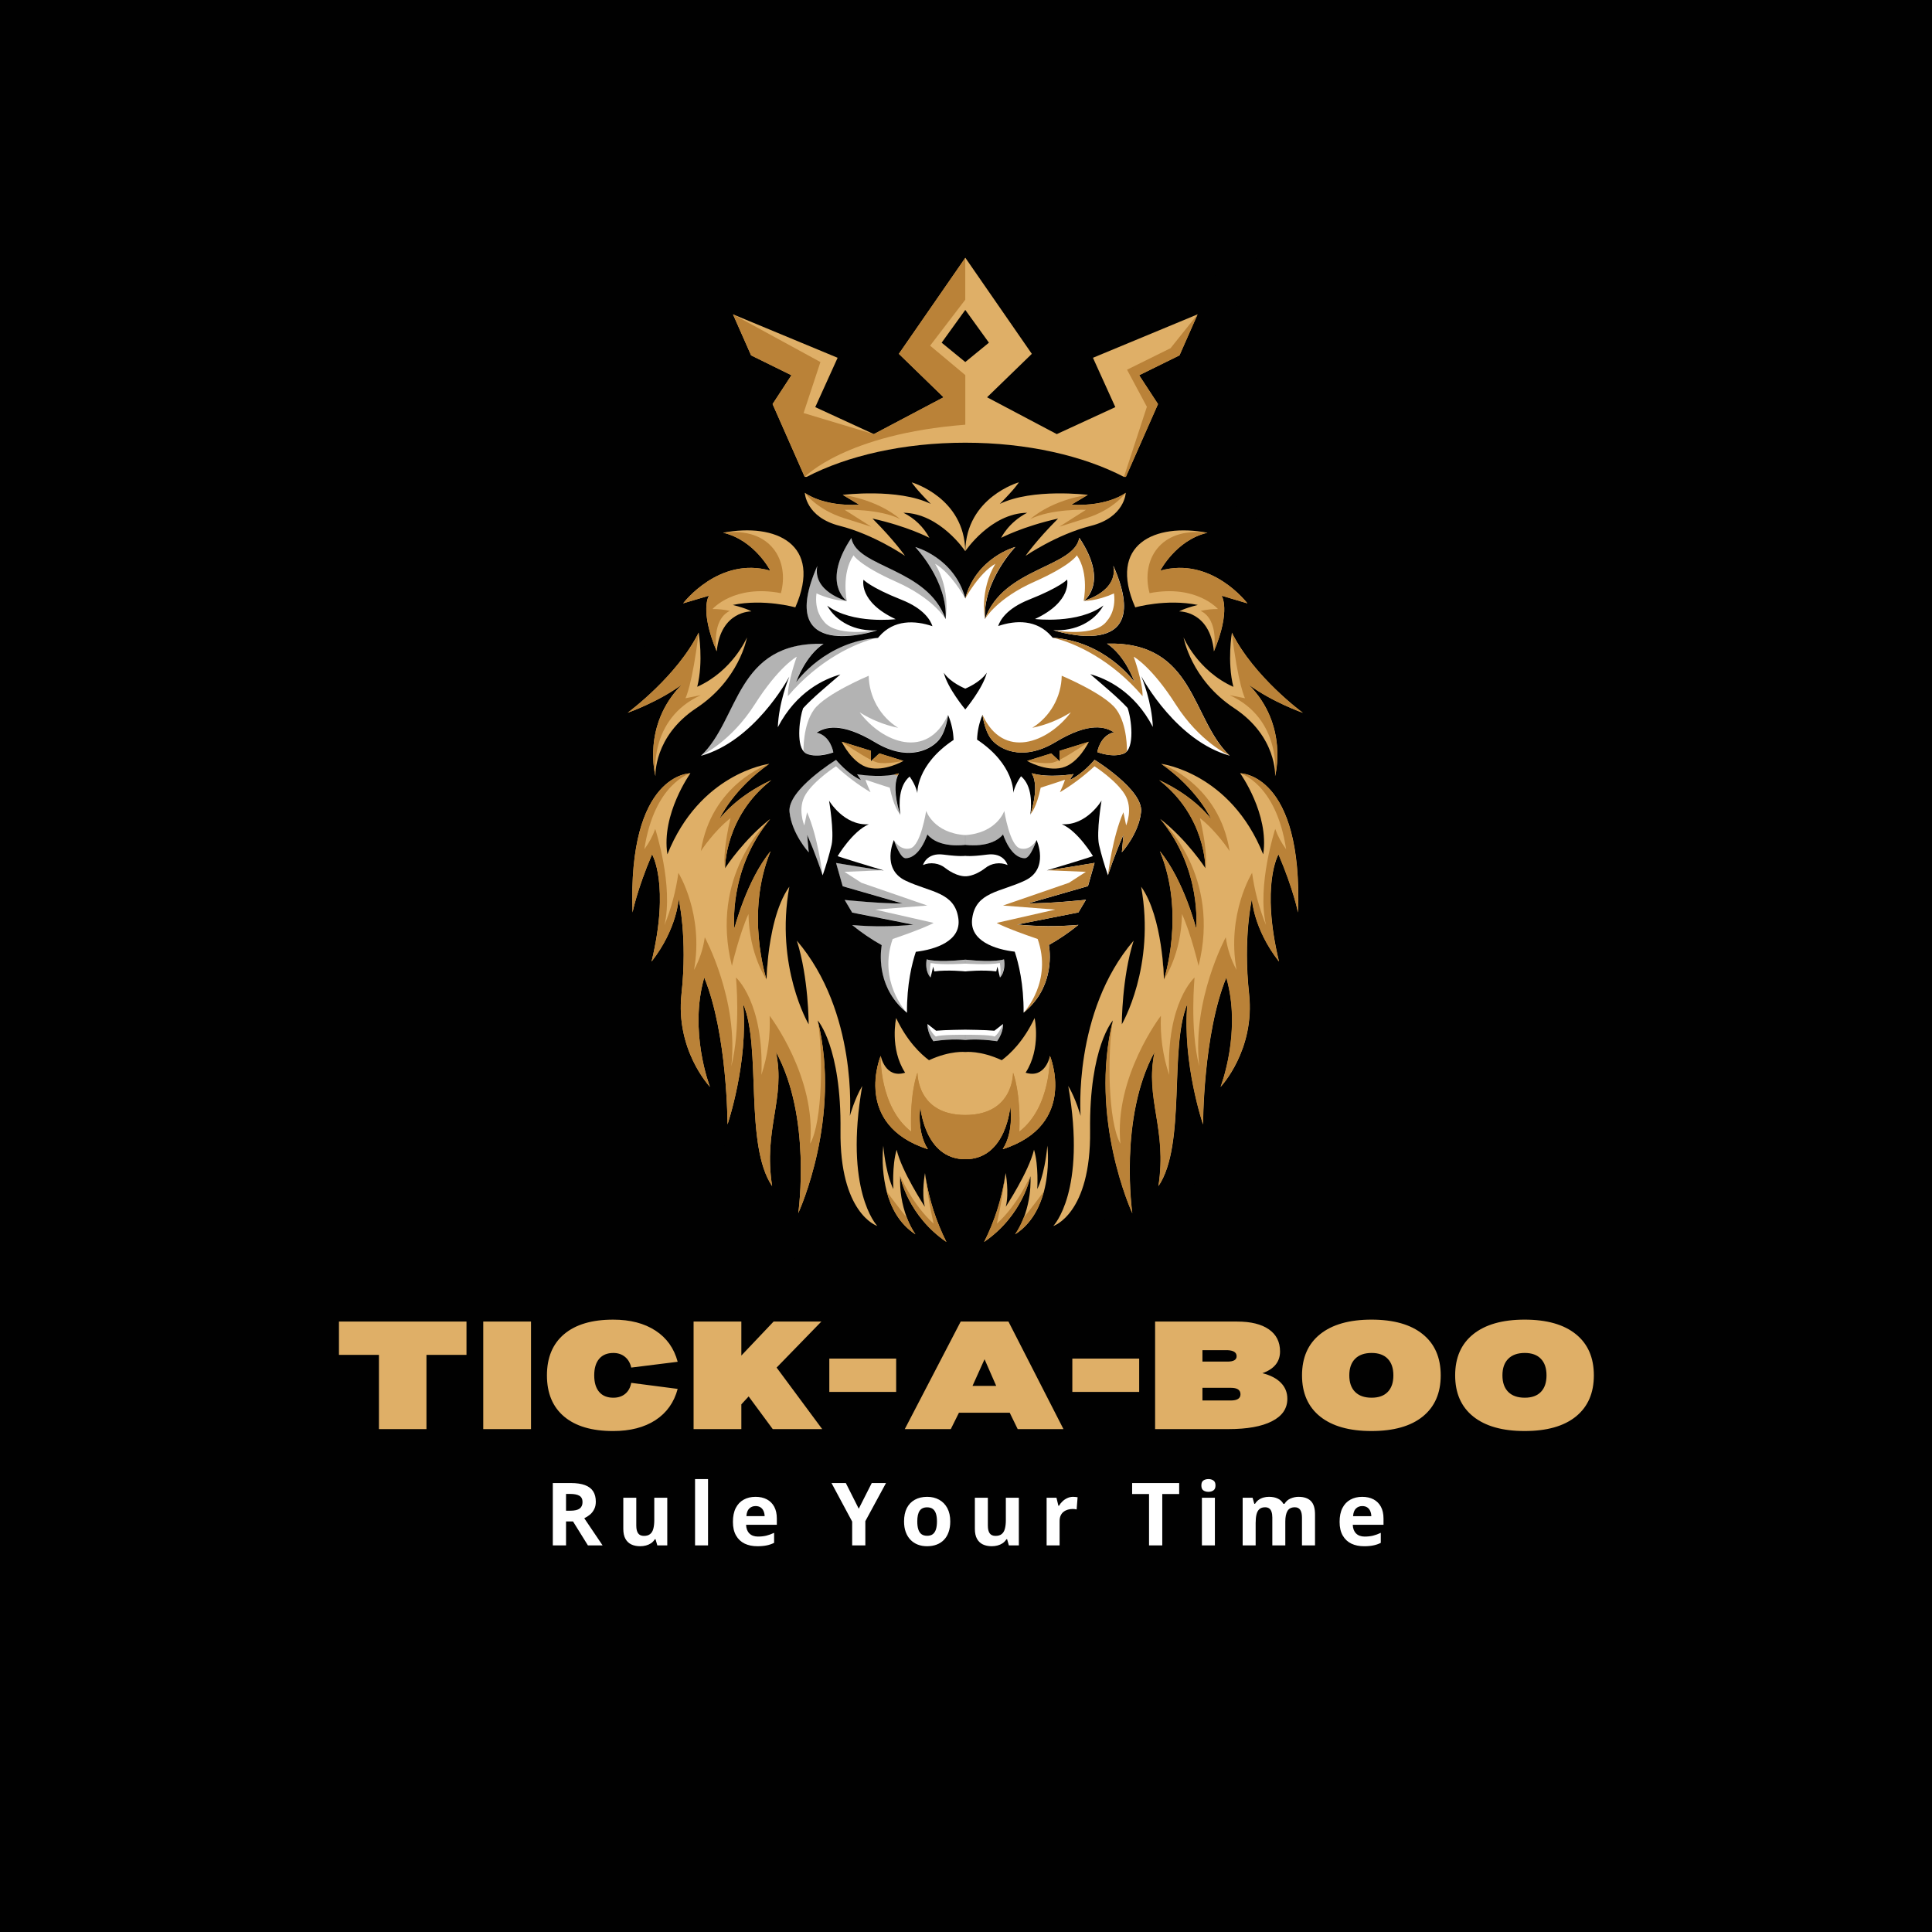 <?xml version="1.0" encoding="UTF-8" standalone="no"?>
<!-- Created with Inkscape (http://www.inkscape.org/) -->

<svg
   version="1.1"
   id="svg1"
   width="500"
   height="500"
   viewBox="0 0 500 500"
   sodipodi:docname="Tick-a-boo (print).svg"
   inkscape:version="1.3 (0e150ed6c4, 2023-07-21)"
   xmlns:inkscape="http://www.inkscape.org/namespaces/inkscape"
   xmlns:sodipodi="http://sodipodi.sourceforge.net/DTD/sodipodi-0.dtd"
   xmlns="http://www.w3.org/2000/svg"
   xmlns:svg="http://www.w3.org/2000/svg">
  <rect x="0" y="0" width="500" height="500" fill="#333333" stroke="none"/>
  <defs
     id="defs1">
    <clipPath
       clipPathUnits="userSpaceOnUse"
       id="clipPath2">
      <path
         d="M 0,0 H 1562.5 V 1593.75 H 0 Z"
         transform="scale(0.32)"
         clip-rule="evenodd"
         id="path2" />
    </clipPath>
    <clipPath
       clipPathUnits="userSpaceOnUse"
       id="clipPath4">
      <path
         d="M 0,0 H 1562.5 V 1562.5 H 0 Z"
         transform="scale(0.32)"
         clip-rule="evenodd"
         id="path4" />
    </clipPath>
    <clipPath
       clipPathUnits="userSpaceOnUse"
       id="clipPath6">
      <path
         d="M 0,0 H 1562.5 V 1562.5 H 0 Z"
         transform="scale(0.32)"
         clip-rule="evenodd"
         id="path6" />
    </clipPath>
    <clipPath
       clipPathUnits="userSpaceOnUse"
       id="clipPath8">
      <path
         d="m 464.398,156.25 h 634.375 v 887.5 H 464.398 Z"
         transform="matrix(0.863,0,0,0.863,-400.698,-135.127)"
         clip-rule="evenodd"
         id="path8" />
    </clipPath>
    <clipPath
       clipPathUnits="userSpaceOnUse"
       id="clipPath10">
      <path
         d="m 464.398,156.25 h 634.375 v 887.5 H 464.398 Z"
         transform="matrix(0.863,0,0,0.863,-400.698,-135.127)"
         clip-rule="evenodd"
         id="path10" />
    </clipPath>
    <clipPath
       clipPathUnits="userSpaceOnUse"
       id="clipPath12">
      <path
         d="m 464.398,156.25 h 634.375 v 887.5 H 464.398 Z"
         transform="matrix(0.863,0,0,0.863,-400.698,-135.127)"
         clip-rule="evenodd"
         id="path12" />
    </clipPath>
    <clipPath
       clipPathUnits="userSpaceOnUse"
       id="clipPath14">
      <path
         d="m 464.398,156.25 h 634.375 v 887.5 H 464.398 Z"
         transform="matrix(0.863,0,0,0.863,-400.698,-135.127)"
         clip-rule="evenodd"
         id="path14" />
    </clipPath>
    <clipPath
       clipPathUnits="userSpaceOnUse"
       id="clipPath16">
      <path
         d="m 464.398,156.25 h 634.375 v 887.5 H 464.398 Z"
         transform="matrix(0.863,0,0,0.863,-400.698,-135.127)"
         clip-rule="evenodd"
         id="path16" />
    </clipPath>
    <clipPath
       clipPathUnits="userSpaceOnUse"
       id="clipPath18">
      <path
         d="m 464.398,156.25 h 634.375 v 887.5 H 464.398 Z"
         transform="matrix(0.863,0,0,0.863,-400.698,-135.127)"
         clip-rule="evenodd"
         id="path18" />
    </clipPath>
    <clipPath
       clipPathUnits="userSpaceOnUse"
       id="clipPath20">
      <path
         d="m 464.398,156.25 h 634.375 v 887.5 H 464.398 Z"
         transform="matrix(0.863,0,0,0.863,-400.698,-135.127)"
         clip-rule="evenodd"
         id="path20" />
    </clipPath>
    <clipPath
       clipPathUnits="userSpaceOnUse"
       id="clipPath22">
      <path
         d="m 464.398,156.25 h 634.375 v 887.5 H 464.398 Z"
         transform="matrix(0.863,0,0,0.863,-400.698,-135.127)"
         clip-rule="evenodd"
         id="path22" />
    </clipPath>
    <clipPath
       clipPathUnits="userSpaceOnUse"
       id="clipPath24">
      <path
         d="m 464.398,156.25 h 634.375 v 887.5 H 464.398 Z"
         transform="matrix(0.863,0,0,0.863,-400.698,-135.127)"
         clip-rule="evenodd"
         id="path24" />
    </clipPath>
    <clipPath
       clipPathUnits="userSpaceOnUse"
       id="clipPath26">
      <path
         d="m 464.398,156.25 h 634.375 v 887.5 H 464.398 Z"
         transform="matrix(0.863,0,0,0.863,-400.698,-135.127)"
         clip-rule="evenodd"
         id="path26" />
    </clipPath>
    <clipPath
       clipPathUnits="userSpaceOnUse"
       id="clipPath28">
      <path
         d="m 464.398,156.25 h 634.375 v 887.5 H 464.398 Z"
         transform="matrix(0.863,0,0,0.863,-400.698,-135.127)"
         clip-rule="evenodd"
         id="path28" />
    </clipPath>
    <clipPath
       clipPathUnits="userSpaceOnUse"
       id="clipPath30">
      <path
         d="m 464.398,156.25 h 634.375 v 887.5 H 464.398 Z"
         transform="matrix(0.863,0,0,0.863,-400.698,-135.127)"
         clip-rule="evenodd"
         id="path30" />
    </clipPath>
    <clipPath
       clipPathUnits="userSpaceOnUse"
       id="clipPath32">
      <path
         d="m 464.398,156.25 h 634.375 v 887.5 H 464.398 Z"
         transform="matrix(0.863,0,0,0.863,-400.698,-135.127)"
         clip-rule="evenodd"
         id="path32" />
    </clipPath>
    <clipPath
       clipPathUnits="userSpaceOnUse"
       id="clipPath34">
      <path
         d="m 464.398,156.25 h 634.375 v 887.5 H 464.398 Z"
         transform="matrix(0.863,0,0,0.863,-400.698,-135.127)"
         clip-rule="evenodd"
         id="path34" />
    </clipPath>
    <clipPath
       clipPathUnits="userSpaceOnUse"
       id="clipPath36">
      <path
         d="m 464.398,156.25 h 634.375 v 887.5 H 464.398 Z"
         transform="matrix(0.863,0,0,0.863,-400.698,-135.127)"
         clip-rule="evenodd"
         id="path36" />
    </clipPath>
    <clipPath
       clipPathUnits="userSpaceOnUse"
       id="clipPath38">
      <path
         d="m 464.398,156.25 h 634.375 v 887.5 H 464.398 Z"
         transform="matrix(0.863,0,0,0.863,-400.698,-135.127)"
         clip-rule="evenodd"
         id="path38" />
    </clipPath>
    <clipPath
       clipPathUnits="userSpaceOnUse"
       id="clipPath40">
      <path
         d="m 464.398,156.25 h 634.375 v 887.5 H 464.398 Z"
         transform="matrix(0.863,0,0,0.863,-400.698,-135.127)"
         clip-rule="evenodd"
         id="path40" />
    </clipPath>
    <clipPath
       clipPathUnits="userSpaceOnUse"
       id="clipPath42">
      <path
         d="m 464.398,156.25 h 634.375 v 887.5 H 464.398 Z"
         transform="matrix(0.863,0,0,0.863,-400.698,-135.127)"
         clip-rule="evenodd"
         id="path42" />
    </clipPath>
    <clipPath
       clipPathUnits="userSpaceOnUse"
       id="clipPath44">
      <path
         d="m 464.398,156.25 h 634.375 v 887.5 H 464.398 Z"
         transform="matrix(0.863,0,0,0.863,-400.698,-135.127)"
         clip-rule="evenodd"
         id="path44" />
    </clipPath>
    <clipPath
       clipPathUnits="userSpaceOnUse"
       id="clipPath46">
      <path
         d="m 464.398,156.25 h 634.375 v 887.5 H 464.398 Z"
         transform="matrix(0.863,0,0,0.863,-400.698,-135.127)"
         clip-rule="evenodd"
         id="path46" />
    </clipPath>
    <clipPath
       clipPathUnits="userSpaceOnUse"
       id="clipPath48">
      <path
         d="m 464.398,156.25 h 634.375 v 887.5 H 464.398 Z"
         transform="matrix(0.863,0,0,0.863,-400.698,-135.127)"
         clip-rule="evenodd"
         id="path48" />
    </clipPath>
    <clipPath
       clipPathUnits="userSpaceOnUse"
       id="clipPath50">
      <path
         d="m 464.398,156.25 h 634.375 v 887.5 H 464.398 Z"
         transform="matrix(0.863,0,0,0.863,-400.698,-135.127)"
         clip-rule="evenodd"
         id="path50" />
    </clipPath>
    <clipPath
       clipPathUnits="userSpaceOnUse"
       id="clipPath52">
      <path
         d="m 464.398,156.25 h 634.375 v 887.5 H 464.398 Z"
         transform="matrix(0.863,0,0,0.863,-400.698,-135.127)"
         clip-rule="evenodd"
         id="path52" />
    </clipPath>
    <clipPath
       clipPathUnits="userSpaceOnUse"
       id="clipPath54">
      <path
         d="m 464.398,156.25 h 634.375 v 887.5 H 464.398 Z"
         transform="matrix(0.863,0,0,0.863,-400.698,-135.127)"
         clip-rule="evenodd"
         id="path54" />
    </clipPath>
    <clipPath
       clipPathUnits="userSpaceOnUse"
       id="clipPath56">
      <path
         d="m 464.398,156.25 h 634.375 v 887.5 H 464.398 Z"
         transform="matrix(0.863,0,0,0.863,-400.698,-135.127)"
         clip-rule="evenodd"
         id="path56" />
    </clipPath>
    <clipPath
       clipPathUnits="userSpaceOnUse"
       id="clipPath58">
      <path
         d="m 464.398,156.25 h 634.375 v 887.5 H 464.398 Z"
         transform="matrix(0.863,0,0,0.863,-400.698,-135.127)"
         clip-rule="evenodd"
         id="path58" />
    </clipPath>
    <clipPath
       clipPathUnits="userSpaceOnUse"
       id="clipPath60">
      <path
         d="m 464.398,156.25 h 634.375 v 887.5 H 464.398 Z"
         transform="matrix(0.863,0,0,0.863,-400.698,-135.127)"
         clip-rule="evenodd"
         id="path60" />
    </clipPath>
    <clipPath
       clipPathUnits="userSpaceOnUse"
       id="clipPath62">
      <path
         d="m 464.398,156.25 h 634.375 v 887.5 H 464.398 Z"
         transform="matrix(0.863,0,0,0.863,-400.698,-135.127)"
         clip-rule="evenodd"
         id="path62" />
    </clipPath>
    <clipPath
       clipPathUnits="userSpaceOnUse"
       id="clipPath64">
      <path
         d="m 464.398,156.25 h 634.375 v 887.5 H 464.398 Z"
         transform="matrix(0.863,0,0,0.863,-400.698,-135.127)"
         clip-rule="evenodd"
         id="path64" />
    </clipPath>
    <clipPath
       clipPathUnits="userSpaceOnUse"
       id="clipPath66">
      <path
         d="m 464.398,156.25 h 634.375 v 887.5 H 464.398 Z"
         transform="matrix(0.863,0,0,0.863,-400.698,-135.127)"
         clip-rule="evenodd"
         id="path66" />
    </clipPath>
    <clipPath
       clipPathUnits="userSpaceOnUse"
       id="clipPath68">
      <path
         d="m 464.398,156.25 h 634.375 v 887.5 H 464.398 Z"
         transform="matrix(0.863,0,0,0.863,-400.698,-135.127)"
         clip-rule="evenodd"
         id="path68" />
    </clipPath>
    <clipPath
       clipPathUnits="userSpaceOnUse"
       id="clipPath70">
      <path
         d="m 464.398,156.25 h 634.375 v 887.5 H 464.398 Z"
         transform="matrix(0.863,0,0,0.863,-400.698,-135.127)"
         clip-rule="evenodd"
         id="path70" />
    </clipPath>
    <clipPath
       clipPathUnits="userSpaceOnUse"
       id="clipPath72">
      <path
         d="m 464.398,156.25 h 634.375 v 887.5 H 464.398 Z"
         transform="matrix(0.863,0,0,0.863,-400.698,-135.127)"
         clip-rule="evenodd"
         id="path72" />
    </clipPath>
    <clipPath
       clipPathUnits="userSpaceOnUse"
       id="clipPath74">
      <path
         d="m 464.398,156.25 h 634.375 v 887.5 H 464.398 Z"
         transform="matrix(0.863,0,0,0.863,-400.698,-135.127)"
         clip-rule="evenodd"
         id="path74" />
    </clipPath>
    <clipPath
       clipPathUnits="userSpaceOnUse"
       id="clipPath76">
      <path
         d="m 464.398,156.25 h 634.375 v 887.5 H 464.398 Z"
         transform="matrix(0.863,0,0,0.863,-400.698,-135.127)"
         clip-rule="evenodd"
         id="path76" />
    </clipPath>
    <clipPath
       clipPathUnits="userSpaceOnUse"
       id="clipPath78">
      <path
         d="m 464.398,156.25 h 634.375 v 887.5 H 464.398 Z"
         transform="matrix(0.863,0,0,0.863,-400.698,-135.127)"
         clip-rule="evenodd"
         id="path78" />
    </clipPath>
    <clipPath
       clipPathUnits="userSpaceOnUse"
       id="clipPath80">
      <path
         d="m 464.398,156.25 h 634.375 v 887.5 H 464.398 Z"
         transform="matrix(0.863,0,0,0.863,-400.698,-135.127)"
         clip-rule="evenodd"
         id="path80" />
    </clipPath>
    <clipPath
       clipPathUnits="userSpaceOnUse"
       id="clipPath82">
      <path
         d="m 464.398,156.25 h 634.375 v 887.5 H 464.398 Z"
         transform="matrix(0.863,0,0,0.863,-400.698,-135.127)"
         clip-rule="evenodd"
         id="path82" />
    </clipPath>
    <clipPath
       clipPathUnits="userSpaceOnUse"
       id="clipPath84">
      <path
         d="m 464.398,156.25 h 634.375 v 887.5 H 464.398 Z"
         transform="matrix(0.863,0,0,0.863,-400.698,-135.127)"
         clip-rule="evenodd"
         id="path84" />
    </clipPath>
    <clipPath
       clipPathUnits="userSpaceOnUse"
       id="clipPath86">
      <path
         d="m 464.398,156.25 h 634.375 v 887.5 H 464.398 Z"
         transform="matrix(0.863,0,0,0.863,-400.698,-135.127)"
         clip-rule="evenodd"
         id="path86" />
    </clipPath>
    <clipPath
       clipPathUnits="userSpaceOnUse"
       id="clipPath88">
      <path
         d="m 464.398,156.25 h 634.375 v 887.5 H 464.398 Z"
         transform="matrix(0.863,0,0,0.863,-400.698,-135.127)"
         clip-rule="evenodd"
         id="path88" />
    </clipPath>
    <clipPath
       clipPathUnits="userSpaceOnUse"
       id="clipPath90">
      <path
         d="m 464.398,156.25 h 634.375 v 887.5 H 464.398 Z"
         transform="matrix(0.863,0,0,0.863,-400.698,-135.127)"
         clip-rule="evenodd"
         id="path90" />
    </clipPath>
    <clipPath
       clipPathUnits="userSpaceOnUse"
       id="clipPath92">
      <path
         d="m 464.398,156.25 h 634.375 v 887.5 H 464.398 Z"
         transform="matrix(0.863,0,0,0.863,-400.698,-135.127)"
         clip-rule="evenodd"
         id="path92" />
    </clipPath>
    <clipPath
       clipPathUnits="userSpaceOnUse"
       id="clipPath94">
      <path
         d="m 464.398,156.25 h 634.375 v 887.5 H 464.398 Z"
         transform="matrix(0.863,0,0,0.863,-400.698,-135.127)"
         clip-rule="evenodd"
         id="path94" />
    </clipPath>
    <clipPath
       clipPathUnits="userSpaceOnUse"
       id="clipPath96">
      <path
         d="m 464.398,156.25 h 634.375 v 887.5 H 464.398 Z"
         transform="matrix(0.863,0,0,0.863,-400.698,-135.127)"
         clip-rule="evenodd"
         id="path96" />
    </clipPath>
    <clipPath
       clipPathUnits="userSpaceOnUse"
       id="clipPath98">
      <path
         d="m 464.398,156.25 h 634.375 v 887.5 H 464.398 Z"
         transform="matrix(0.863,0,0,0.863,-400.698,-135.127)"
         clip-rule="evenodd"
         id="path98" />
    </clipPath>
    <clipPath
       clipPathUnits="userSpaceOnUse"
       id="clipPath100">
      <path
         d="m 464.398,156.25 h 634.375 v 887.5 H 464.398 Z"
         transform="matrix(0.863,0,0,0.863,-400.698,-135.127)"
         clip-rule="evenodd"
         id="path100" />
    </clipPath>
    <clipPath
       clipPathUnits="userSpaceOnUse"
       id="clipPath102">
      <path
         d="m 464.398,156.25 h 634.375 v 887.5 H 464.398 Z"
         transform="matrix(0.863,0,0,0.863,-400.698,-135.127)"
         clip-rule="evenodd"
         id="path102" />
    </clipPath>
    <clipPath
       clipPathUnits="userSpaceOnUse"
       id="clipPath104">
      <path
         d="m 464.398,156.25 h 634.375 v 887.5 H 464.398 Z"
         transform="matrix(0.863,0,0,0.863,-400.698,-135.127)"
         clip-rule="evenodd"
         id="path104" />
    </clipPath>
    <clipPath
       clipPathUnits="userSpaceOnUse"
       id="clipPath106">
      <path
         d="m 464.398,156.25 h 634.375 v 887.5 H 464.398 Z"
         transform="matrix(0.863,0,0,0.863,-400.698,-135.127)"
         clip-rule="evenodd"
         id="path106" />
    </clipPath>
    <clipPath
       clipPathUnits="userSpaceOnUse"
       id="clipPath108">
      <path
         d="m 464.398,156.25 h 634.375 v 887.5 H 464.398 Z"
         transform="matrix(0.863,0,0,0.863,-400.698,-135.127)"
         clip-rule="evenodd"
         id="path108" />
    </clipPath>
    <clipPath
       clipPathUnits="userSpaceOnUse"
       id="clipPath110">
      <path
         d="m 464.398,156.25 h 634.375 v 887.5 H 464.398 Z"
         transform="matrix(0.863,0,0,0.863,-400.698,-135.127)"
         clip-rule="evenodd"
         id="path110" />
    </clipPath>
    <clipPath
       clipPathUnits="userSpaceOnUse"
       id="clipPath112">
      <path
         d="m 464.398,156.25 h 634.375 v 887.5 H 464.398 Z"
         transform="matrix(0.863,0,0,0.863,-400.698,-135.127)"
         clip-rule="evenodd"
         id="path112" />
    </clipPath>
    <clipPath
       clipPathUnits="userSpaceOnUse"
       id="clipPath114">
      <path
         d="m 464.398,156.25 h 634.375 v 887.5 H 464.398 Z"
         transform="matrix(0.863,0,0,0.863,-400.698,-135.127)"
         clip-rule="evenodd"
         id="path114" />
    </clipPath>
    <clipPath
       clipPathUnits="userSpaceOnUse"
       id="clipPath116">
      <path
         d="m 464.398,156.25 h 634.375 v 887.5 H 464.398 Z"
         transform="matrix(0.863,0,0,0.863,-400.698,-135.127)"
         clip-rule="evenodd"
         id="path116" />
    </clipPath>
    <clipPath
       clipPathUnits="userSpaceOnUse"
       id="clipPath118">
      <path
         d="m 464.398,156.25 h 634.375 v 887.5 H 464.398 Z"
         transform="matrix(0.863,0,0,0.863,-400.698,-135.127)"
         clip-rule="evenodd"
         id="path118" />
    </clipPath>
    <clipPath
       clipPathUnits="userSpaceOnUse"
       id="clipPath120">
      <path
         d="m 464.398,156.25 h 634.375 v 887.5 H 464.398 Z"
         transform="matrix(0.863,0,0,0.863,-400.698,-135.127)"
         clip-rule="evenodd"
         id="path120" />
    </clipPath>
    <clipPath
       clipPathUnits="userSpaceOnUse"
       id="clipPath122">
      <path
         d="m 464.398,156.25 h 634.375 v 887.5 H 464.398 Z"
         transform="matrix(0.863,0,0,0.863,-400.698,-135.127)"
         clip-rule="evenodd"
         id="path122" />
    </clipPath>
    <clipPath
       clipPathUnits="userSpaceOnUse"
       id="clipPath124">
      <path
         d="m 464.398,156.25 h 634.375 v 887.5 H 464.398 Z"
         transform="matrix(0.863,0,0,0.863,-400.698,-135.127)"
         clip-rule="evenodd"
         id="path124" />
    </clipPath>
    <clipPath
       clipPathUnits="userSpaceOnUse"
       id="clipPath126">
      <path
         d="m 464.398,156.25 h 634.375 v 887.5 H 464.398 Z"
         transform="matrix(0.863,0,0,0.863,-400.698,-135.127)"
         clip-rule="evenodd"
         id="path126" />
    </clipPath>
    <clipPath
       clipPathUnits="userSpaceOnUse"
       id="clipPath128">
      <path
         d="m 464.398,156.25 h 634.375 v 887.5 H 464.398 Z"
         transform="matrix(0.863,0,0,0.863,-400.698,-135.127)"
         clip-rule="evenodd"
         id="path128" />
    </clipPath>
    <clipPath
       clipPathUnits="userSpaceOnUse"
       id="clipPath130">
      <path
         d="m 464.398,156.25 h 634.375 v 887.5 H 464.398 Z"
         transform="matrix(0.863,0,0,0.863,-400.698,-135.127)"
         clip-rule="evenodd"
         id="path130" />
    </clipPath>
    <clipPath
       clipPathUnits="userSpaceOnUse"
       id="clipPath132">
      <path
         d="m 464.398,156.25 h 634.375 v 887.5 H 464.398 Z"
         transform="matrix(0.863,0,0,0.863,-400.698,-135.127)"
         clip-rule="evenodd"
         id="path132" />
    </clipPath>
    <clipPath
       clipPathUnits="userSpaceOnUse"
       id="clipPath134">
      <path
         d="m 464.398,156.25 h 634.375 v 887.5 H 464.398 Z"
         transform="matrix(0.863,0,0,0.863,-400.698,-135.127)"
         clip-rule="evenodd"
         id="path134" />
    </clipPath>
    <clipPath
       clipPathUnits="userSpaceOnUse"
       id="clipPath136">
      <path
         d="m 464.398,156.25 h 634.375 v 887.5 H 464.398 Z"
         transform="matrix(0.863,0,0,0.863,-400.698,-135.127)"
         clip-rule="evenodd"
         id="path136" />
    </clipPath>
    <clipPath
       clipPathUnits="userSpaceOnUse"
       id="clipPath138">
      <path
         d="m 464.398,156.25 h 634.375 v 887.5 H 464.398 Z"
         transform="matrix(0.863,0,0,0.863,-400.698,-135.127)"
         clip-rule="evenodd"
         id="path138" />
    </clipPath>
    <clipPath
       clipPathUnits="userSpaceOnUse"
       id="clipPath140">
      <path
         d="m 464.398,156.25 h 634.375 v 887.5 H 464.398 Z"
         transform="matrix(0.863,0,0,0.863,-400.698,-135.127)"
         clip-rule="evenodd"
         id="path140" />
    </clipPath>
    <clipPath
       clipPathUnits="userSpaceOnUse"
       id="clipPath142">
      <path
         d="M 0,0 H 1562.5 V 1562.5 H 0 Z"
         transform="matrix(0.274,0,0,0.274,-73.287,-316.432)"
         clip-rule="evenodd"
         id="path142" />
    </clipPath>
    <clipPath
       clipPathUnits="userSpaceOnUse"
       id="clipPath144">
      <path
         d="M 0,0 H 1562.5 V 1562.5 H 0 Z"
         transform="matrix(0.244,0,0,0.244,-107.362,-304.453)"
         clip-rule="evenodd"
         id="path144" />
    </clipPath>
  </defs>
  <sodipodi:namedview
     id="namedview1"
     pagecolor="#ffffff"
     bordercolor="#000000"
     borderopacity="0.25"
     inkscape:showpageshadow="2"
     inkscape:pageopacity="0.0"
     inkscape:pagecheckerboard="0"
     inkscape:deskcolor="#d1d1d1"
     inkscape:zoom="1.626"
     inkscape:cx="250"
     inkscape:cy="250"
     inkscape:window-width="1920"
     inkscape:window-height="1009"
     inkscape:window-x="-8"
     inkscape:window-y="-8"
     inkscape:window-maximized="1"
     inkscape:current-layer="g1">
    <inkscape:page
       x="0"
       y="0"
       inkscape:label="1"
       id="page1"
       width="500"
       height="500"
       margin="0"
       bleed="0" />
  </sodipodi:namedview>
  <g
     id="g1"
     inkscape:groupmode="layer"
     inkscape:label="1">
    <path
       id="path1"
       d="M 0,0 H 500 V 510 H 0 Z"
       style="fill:#ffffff;fill-opacity:1;fill-rule:nonzero;stroke:none"
       clip-path="url(#clipPath2)" />
    <path
       id="path3"
       d="M 0,0 H 500 V 500 H 0 Z"
       style="fill:#ffffff;fill-opacity:1;fill-rule:nonzero;stroke:none"
       clip-path="url(#clipPath4)" />
    <path
       id="path5"
       d="M 0,0 H 500 V 500 H 0 Z"
       style="fill:#010101;fill-opacity:1;fill-rule:nonzero;stroke:none"
       clip-path="url(#clipPath6)" />
    <path
       id="path7"
       d="m 511.49,413.59 c -0.69,-1.25 -1.1,-1.88 -1.1,-1.88 l 0.56,0.1 c 2.956,-12.879 3.13,-25.796 0.52,-38.75 12.982,-2.798 24.945,-7.958 35.89,-15.48 -11.728,-4.472 -22.498,-10.622 -32.31,-18.45 -9.29,-7.824 -17.713,-16.491 -25.27,-26 l 24.37,7.23 -26,-47.26 c -9.118,-11.488 -20.332,-20.315 -33.64,-26.48 l -4.69,-1.93 -0.56,-0.2 c 5.24,-4.83 14,-11.51 28.43,-19.26 -22,-13 -46.73,-12.52 -60.47,-10.87 -3.028,0.317 -6.028,0.807 -9,1.47 -1.08,0.24 -1.67,0.39 -1.67,0.39 0.562,-2.247 0.895,-4.527 1,-6.84 l 0.1,-3.11 2.93,-11 22.29,-50.49 -6.47,-9.78 13.71,-6.76 L 477,44.65 339.55,101.7 291.05,31.6 273.68,0 256.31,31.6 207.81,101.7 70.36,44.7 107.25,128.28 121,135 l -6.41,9.8 22.29,50.49 2.93,11 0.1,3.11 c 0.105,2.313 0.438,4.593 1,6.84 0,0 -0.59,-0.15 -1.68,-0.39 -2.972,-0.664 -5.972,-1.154 -9,-1.47 -13.73,-1.65 -38.44,-2.09 -60.46,10.87 14.4,7.75 23.19,14.43 28.43,19.26 l -0.56,0.2 -4.69,1.93 C 79.642,252.805 68.429,261.632 59.31,273.12 l -26,47.26 24.37,-7.23 c -7.56,9.51 -15.986,18.176 -25.28,26 -9.841,7.83 -20.641,13.973 -32.4,18.43 10.941,7.523 22.901,12.683 35.88,15.48 -2.609,12.955 -2.432,25.871 0.53,38.75 l 0.56,-0.1 c 0,0 -0.41,0.63 -1.11,1.88 C 28.28,426.463 23.327,442.9 21,462.9 c -2.78,18.4 -4.06,42 -1.52,71.17 7,-6 12.32,-10.68 16.39,-14.27 -0.2,1 -0.4,2.09 -0.62,3.14 -0.43,1.84 -7.43,32.17 -15.77,62.27 12.003,-6.906 23.336,-14.776 34,-23.61 -0.14,2.47 -0.2,4.95 -0.16,7.39 0.56,41.34 25.14,67.49 26.19,68.58 l 6.35,6.63 5.72,6 16,16.74 c 0,0 3.72,39.82 48,77.32 l 2,-16 c 5.54,7.18 12.73,15.95 17.39,19.64 0.14,-0.33 1.26,-28.36 2.42,-32.56 5.45,11.27 17.72,27.63 44.76,37 -1.44,-5.82 -2.62,-10.74 -3.57,-14.8 4.21,4.37 9.47,9.63 14.19,14.1 2.857,3.054 5.967,5.824 9.33,8.31 0.54,0.42 1,0.77 1.42,1 -0.75,-8 -1.24,-13.26 -1.57,-16.72 1.8,1.43 3.69,2.84 5.68,4.2 4.84,6 13,13 26.06,16.35 13.09,-3.4 21.22,-10.33 26.06,-16.35 2,-1.36 3.87,-2.77 5.67,-4.2 -0.32,3.46 -0.81,8.71 -1.56,16.72 0.39,-0.26 0.87,-0.61 1.41,-1 3.366,-2.486 6.479,-5.256 9.34,-8.31 4.71,-4.47 10,-9.73 14.19,-14.1 -1,4.06 -2.14,9 -3.57,14.8 27,-9.4 39.3,-25.76 44.75,-37 1.17,4.2 2.28,32.23 2.43,32.56 4.65,-3.69 11.84,-12.46 17.39,-19.64 l 2,16 c 44.25,-37.5 48,-77.32 48,-77.32 l 16,-16.74 5.72,-6 6.35,-6.63 c 1.05,-1.09 25.63,-27.24 26.19,-68.58 0,-2.44 0,-4.92 -0.16,-7.39 7.36,6.25 18.27,14.35 34,23.61 C 519.57,555.11 512.56,524.78 512.14,522.94 c -0.22,-1.05 -0.43,-2.1 -0.62,-3.14 4.06,3.59 9.4,8.25 16.38,14.27 2.55,-29.18 1.26,-52.77 -1.51,-71.17 -2.333,-19.967 -7.3,-36.403 -14.9,-49.31 z"
       style="fill:#010101;fill-opacity:1;fill-rule:nonzero;stroke:none"
       transform="matrix(0.371,0,0,0.371,148.607,50.132)"
       clip-path="url(#clipPath8)" />
    <path
       id="path9"
       d="m 120.52,309.49 c -0.16,0.9 -5.57,29.66 -35.24,49.27 -30.14,19.92 -28.61,47.51 -28.61,47.51 0,0 -9.7,-35.5 18.39,-63.85 -16.34,12.07 -37.14,19.43 -37.78,19.65 1,-0.77 34.45,-25.5 49.53,-55.92 0,0 3.46,20.19 -1,37.8 C 110.36,332.91 120.22,310.19 120.52,309.49 Z"
       style="fill:#dfaf67;fill-opacity:1;fill-rule:nonzero;stroke:none"
       transform="matrix(0.371,0,0,0.371,148.607,50.132)"
       clip-path="url(#clipPath10)" />
    <path
       id="path11"
       d="m 211.43,720.09 c -0.79,-0.26 -26.33,-9.17 -25.68,-66.56 0.67,-58.29 -15.89,-76.83 -15.89,-76.83 16.66,67.94 -12.76,132.69 -13.57,134.43 0.24,-1.77 9.25,-67.16 -15.58,-112.49 6.95,32.87 -8.94,53.57 -2.65,93.64 -19.54,-28.81 -7.29,-96.7 -20.2,-127.18 3.64,41.41 -10.93,84.13 -10.93,84.13 0,0 0,-62.93 -16.23,-102.47 -10.78,37.43 3.57,75.25 4,76.28 -0.68,-0.71 -24.11,-26 -19.86,-64.9 4.31,-39.41 -2,-66.24 -2,-66.24 0,0 -1,20.87 -18.88,43.73 12.92,-53.66 0.34,-74.8 0.34,-74.8 -10.6,24.87 -13.61,40.53 -13.61,40.53 C 37.25,404 81.05,404.28 81.05,404.28 c 0,0 -20.44,28.48 -16.05,56.55 22.51,-56.21 69.54,-62.91 71,-63.1 -24.68,17.25 -34.29,37.41 -34.86,38.64 0.79,-1.07 12,-16.1 36.35,-27.28 -32.77,25.55 -32.25,61.41 -32.25,61.41 l 0.08,-0.13 c 1.12,-1.7 13.4,-20.1 31.31,-34.11 l 0.07,-0.06 c -29.4,35.35 -25,76.38 -25,76.38 0,0 8.53,-33.58 25.3,-53.95 -17.89,43.17 -3.14,88.64 -2.85,89.53 0,0 0.12,-6.66 1.16,-16 0,-0.06 0,-0.14 0,-0.21 1.65,-14.61 5.56,-35.71 14.75,-48.54 -10.13,56 13.49,96 13.49,96 0,0 0,-32.5 -8.26,-58.37 42.58,49.75 37,122.24 37,122.24 0,0 3.31,-11.92 8.61,-20.86 -12.62,72.63 9.8,96.9 10.53,97.67 z"
       style="fill:#dfaf67;fill-opacity:1;fill-rule:nonzero;stroke:none"
       transform="matrix(0.371,0,0,0.371,148.607,50.132)"
       clip-path="url(#clipPath12)" />
    <path
       id="path13"
       d="m 154.23,288.56 c 0,0 -21.67,-6.19 -43.62,-1.69 10.13,2.53 13,4.5 13,4.5 0,0 -21.39,-0.56 -24.2,27.86 C 87.26,290.24 94,280.4 94,280.4 l -18,5.34 c 0,0 24.92,-33 60.79,-22.79 0,0 -11,-21.39 -32.93,-26.46 C 140.44,229.46 173.65,244.37 154.23,288.56 Z"
       style="fill:#dfaf67;fill-opacity:1;fill-rule:nonzero;stroke:none"
       transform="matrix(0.371,0,0,0.371,148.607,50.132)"
       clip-path="url(#clipPath14)" />
    <path
       id="path15"
       d="m 229.66,395.65 c -0.59,0.34 -13.07,7.46 -24.31,4.74 -11.24,-2.72 -18.53,-17.64 -18.75,-18.11 L 207,388.61 v 7.22 l 0.62,-0.58 5.23,-4.82 16.81,5.21 1e-5,0.01 z"
       style="fill:#dfaf67;fill-opacity:1;fill-rule:nonzero;stroke:none"
       transform="matrix(0.371,0,0,0.371,148.607,50.132)"
       clip-path="url(#clipPath16)" />
    <path
       id="path17"
       d="m 227.4,685.33 c -0.443,9.986 1.107,19.653 4.65,29 1.549,4.074 3.533,7.924 5.95,11.55 -11.24,-7.25 -17.06,-18.69 -20,-29.77 -2.648,-10.528 -3.452,-21.194 -2.41,-32 2,21.44 7.06,30.22 7.06,30.22 0,0 -1.07,-16.37 2.26,-27.42 3.53,15.07 19.2,39 19.69,39.78 -2.52,-9.85 0.1,-23.53 0.1,-23.53 0,0 0.11,1.15 0.43,3.22 2.545,15.693 7.378,30.646 14.5,44.86 C 233.1,713 227.72,687 227.41,685.41 c -0.006,-0.026 -0.009,-0.053 -0.01,-0.08 z"
       style="fill:#dfaf67;fill-opacity:1;fill-rule:nonzero;stroke:none"
       transform="matrix(0.371,0,0,0.371,148.607,50.132)"
       clip-path="url(#clipPath18)" />
    <path
       id="path19"
       d="m 229.66,222.56 c 7.85,3.953 13.886,9.783 18.11,17.49 -0.47,-0.24 -15.51,-8.1 -39.69,-13.43 15.35,15.35 22.66,26 22.66,26 0,0 -21.64,-14.91 -45.47,-20.91 -23.83,-6 -24.41,-23.09 -24.41,-23.09 0,0 12,9.64 38,8.33 l -11.55,-6.87 c 0,0 38.45,-4.83 61.4,6.28 -10.48,-10.47 -13.14,-14.78 -13.29,-15 0.82,0.23 36.75,10.84 37.37,48 0.01,0.01 -17.64,-26.44 -43.13,-26.8 z"
       style="fill:#dfaf67;fill-opacity:1;fill-rule:nonzero;stroke:none"
       transform="matrix(0.371,0,0,0.371,148.607,50.132)"
       clip-path="url(#clipPath20)" />
    <path
       id="path21"
       d="m 286.62,470.5 c 2.21,-1.784 4.722,-2.875 7.535,-3.271 2.813,-0.396 5.528,-0.043 8.145,1.061 0,0 -2.43,-8.83 -14.24,-7.28 -11.81,1.55 -15.26,0.88 -15.26,0.88 0,0 -3.45,0.66 -15.26,-0.88 -11.81,-1.54 -14.24,7.28 -14.24,7.28 2.62,-1.11 5.339,-1.467 8.156,-1.071 2.818,0.397 5.332,1.49 7.544,3.281 7.95,6.07 13.83,5.63 13.83,5.63 0,0 5.84,0.44 13.79,-5.63 z"
       style="fill:#ffffff;fill-opacity:1;fill-rule:nonzero;stroke:none"
       transform="matrix(0.371,0,0,0.371,148.607,50.132)"
       clip-path="url(#clipPath22)" />
    <path
       id="path23"
       d="m 297,546.75 -1.81,-7.58 -0.77,3.33 c -9.35,-1.28 -21.62,0 -21.62,0 0,0 -12.27,-1.28 -21.62,0 l -0.77,-3.33 -1.81,7.58 c -0.21,-0.19 -4.13,-3.91 -2.74,-12.67 0,0 6.23,2.41 27,0.23 20.72,2.18 26.95,-0.23 26.95,-0.23 C 301.18,543.07 297,546.75 297,546.75 Z"
       style="fill:#ffffff;fill-opacity:1;fill-rule:nonzero;stroke:none"
       transform="matrix(0.371,0,0,0.371,148.607,50.132)"
       clip-path="url(#clipPath24)" />
    <path
       id="path25"
       d="m 299,666.5 c 8.16,-12.62 5.21,-30.1 5.21,-30.1 0,0 -2.54,37.1 -31.36,37.1 -28.82,0 -31.36,-37.1 -31.36,-37.1 0,0 -2.95,17.48 5.21,30.1 -52.83,-17.09 -32.86,-65.07 -32.86,-65.07 0,0 3,16.08 17,11.73 -11,-16.89 -6.27,-38.14 -6.27,-38.14 7.7,16.29 17.2,25.18 22.91,29.42 15,-6.93 25.38,-5.72 25.38,-5.72 0,0 10.4,-1.21 25.38,5.72 5.71,-4.24 15.21,-13.13 22.91,-29.42 0,0 4.72,21.25 -6.27,38.14 14,4.35 17,-11.73 17,-11.73 0,0 19.9,47.98 -32.88,65.07 z"
       style="fill:#dfaf67;fill-opacity:1;fill-rule:nonzero;stroke:none"
       transform="matrix(0.371,0,0,0.371,148.607,50.132)"
       clip-path="url(#clipPath26)" />
    <path
       id="path27"
       d="m 457.26,392 c -27.08,-25.54 -24,-79.68 -85.56,-78.15 12.57,8.39 18.72,25.57 19.12,26.76 -1,-1.39 -20.88,-28.34 -57.1,-30.9 l -0.85,-1 c -10.18,-11.73 -24.77,-11.32 -37.12,-7.13 1.26,-3.9 5.74,-12.17 21.69,-18.49 21.62,-8.58 26.41,-13.92 26.41,-13.92 0,0 3.7,15.33 -22.44,27.51 0,0 30.24,3.7 47.76,-9.44 -6.3,11.22 -19.54,18.15 -35,17.22 0,0 72.26,24 41.94,-44.89 3.48,17.84 -20,24.27 -20.65,24.45 0.68,-0.48 17.65,-12.86 -3.08,-43.95 -3.76,20.91 -53.11,20.68 -65.8,56.63 C 284.94,270.15 307.73,246.41 307.73,246.41 c 0,0 -27.29,7.29 -34.91,36 0.003,-0.02 0.003,-0.04 0,-0.06 -7.65,-28.6 -34.89,-35.88 -34.89,-35.88 0,0 22.79,23.74 21.15,50.29 -12.71,-35.91 -62,-35.69 -65.78,-56.59 -20.73,31.09 -3.76,43.47 -3.08,43.95 -0.68,-0.18 -24.13,-6.61 -20.65,-24.45 -29.93,68 40.1,45.49 41.9,44.9 -15.48,0.93 -28.72,-6 -35,-17.22 17.52,13.14 47.76,9.44 47.76,9.44 -26.14,-12.18 -22.44,-27.51 -22.44,-27.51 0,0 4.79,5.34 26.41,13.92 16,6.32 20.43,14.59 21.69,18.49 -12.35,-4.19 -26.94,-4.6 -37.12,7.13 l -0.85,1 c -36.22,2.56 -56.08,29.51 -57.1,30.9 0.4,-1.19 6.55,-18.37 19.12,-26.76 -61.53,-1.53 -58.48,52.58 -85.54,78.14 36.77,-10.13 60.11,-52.39 61.67,-55.26 -0.7,1.69 -7.32,17.95 -8.05,35.35 13,-25 32.71,-33.8 43.65,-36.83 -9.8,8.5 -18.86,15.85 -26,23.55 -2.4,6.41 -4.8,24.31 0.43,30.25 0.585,0.689 1.295,1.206 2.13,1.55 7.91,3.19 18.51,-1 18.51,-1 0,0 -1.79,-11.62 -11.62,-13.79 5.62,-3.58 16.6,-7.79 40.74,6.76 24.14,14.55 40.35,4.09 45.08,-2.29 4.73,-6.38 5.87,-16.73 5.87,-16.73 2.344,5.551 3.621,11.338 3.83,17.36 -26.3,17.5 -25.28,37.17 -25.28,37.17 0,0 -0.77,-5.11 -5.37,-11.62 -7.73,6.44 -7.51,19.24 -6.53,26.45 l 0.06,0.46 c -0.06,-0.19 -0.12,-0.38 -0.19,-0.58 -2.3,-7.26 -5,-19 -1.68,-26.87 0.235,-0.556 0.501,-1.096 0.8,-1.62 -1,0.31 -2.15,0.57 -3.26,0.78 -11.61,2.24 -25.86,-0.21 -25.86,-0.21 L 200,409 c -9.2,-4.09 -17.37,-14.05 -17.37,-14.05 0,0 -34,20.94 -32.44,36.27 1.56,15.33 13.41,28.22 13.41,28.22 0,0 -0.26,-2.81 -1.15,-12.26 5.94,13.24 10.56,27.43 10.85,28.31 2.464,-6.995 4.547,-14.102 6.25,-21.32 1.92,-9.07 -1.78,-30.78 -1.78,-30.78 0,0 10.34,17.62 27.71,16.47 -11.37,4.86 -21.71,22.22 -21.71,22.22 0,0 0.64,0.51 32.18,10 l -0.66,-0.06 c -5.85,-0.64 -32.62,-5.16 -32.62,-5.16 l 4.6,16.22 41.63,12 c -14.18,0.25 -40.23,-2.43 -40.23,-2.43 l 5.24,8.81 42.65,8.43 c -14.208,1.43 -28.425,1.517 -42.65,0.26 6.453,5.26 13.309,9.927 20.57,14 -1.25,8.11 -2.55,30.76 17.64,47.22 -0.12,-20 3.52,-34.58 6.19,-42.55 13.76,-1.64 31.68,-7.58 29.69,-23 -2.42,-18.84 -19.64,-18.43 -36.86,-26.64 -17.22,-8.21 -8.14,-28.32 -8.14,-28.32 0.2,0.6 4.26,12.37 7.93,12.63 3.67,0.26 10.36,-2.42 15.47,-16.55 8.07,10 26.36,7.27 26.36,7.27 0,0 18.29,2.69 26.36,-7.27 5.11,14.13 11.7,16.82 15.47,16.55 3.77,-0.27 7.94,-12.65 7.94,-12.65 0,0 9.15,20.05 -8.07,28.25 -17.22,8.2 -34.44,7.8 -36.86,26.64 -2,15.45 15.93,21.39 29.69,23 2.67,8 6.31,22.55 6.19,42.55 20.23,-16.47 18.93,-39.14 17.68,-47.26 7.261,-4.073 14.117,-8.74 20.57,-14 -14.225,1.257 -28.442,1.17 -42.65,-0.26 l 42.65,-8.43 5.24,-8.81 c 0,0 -25.97,2.75 -40.19,2.48 l 41.63,-12 4.59,-16.2 c 0,0 -29.5,5 -33.33,5.23 31.54,-9.45 32.18,-10 32.18,-10 0,0 -10.34,-17.36 -21.71,-22.22 17.37,1.15 27.71,-16.47 27.71,-16.47 0,0 -3.7,21.71 -1.78,30.78 1.703,7.218 3.786,14.325 6.25,21.32 0,0 4.73,-14.68 10.86,-28.35 -0.89,9.45 -1.15,12.26 -1.15,12.26 0,0 11.88,-12.9 13.41,-28.22 C 396.97,415.81 363,394.9 363,394.9 c 0,0 -8.17,10 -17.37,14.05 l 2.69,-4.09 c 0,0 -17.12,2.94 -29.12,-0.57 4.6,8 1.43,21.36 -1.07,29.07 1,-7.11 1.45,-20.37 -6.46,-27 -4.6,6.51 -5.37,11.62 -5.37,11.62 0,0 1,-19.67 -25.28,-37.17 0.209,-6.022 1.486,-11.809 3.83,-17.36 0,0 1.15,10.34 5.87,16.73 4.72,6.39 20.95,16.85 45.08,2.29 24.13,-14.56 35.12,-10.34 40.74,-6.76 -9.83,2.17 -11.62,13.79 -11.62,13.79 0,0 10.6,4.21 18.51,1 7.91,-3.21 5.24,-24.65 2.56,-31.8 -7.17,-7.7 -16.23,-15.05 -26,-23.55 10.94,3 30.62,11.81 43.65,36.83 -0.73,-17.4 -7.35,-33.66 -8.05,-35.35 C 397.13,339.56 420.48,381.84 457.26,392 Z M 272.8,359.78 c 0,0 -12.44,-14.94 -15,-25.66 4.47,6.89 15,11.11 15,11.11 0,0 10.53,-4.22 15,-11.11 -2.56,10.72 -15,25.66 -15,25.66 z"
       style="fill:#ffffff;fill-opacity:1;fill-rule:nonzero;stroke:none"
       transform="matrix(0.371,0,0,0.371,148.607,50.132)"
       clip-path="url(#clipPath28)" />
    <path
       id="path29"
       d="m 459.81,344 c -25,-11.21 -34.74,-34.48 -34.74,-34.48 0,0 5.11,29.38 35.25,49.3 30.14,19.92 28.6,47.5 28.6,47.5 0,0 9.71,-35.5 -18.39,-63.85 16.61,12.26 37.8,19.67 37.8,19.67 0,0 -34.22,-25 -49.54,-55.94 0,-0.05 -3.46,20.14 1.02,37.8 z"
       style="fill:#dfaf67;fill-opacity:1;fill-rule:nonzero;stroke:none"
       transform="matrix(0.371,0,0,0.371,148.607,50.132)"
       clip-path="url(#clipPath30)" />
    <path
       id="path31"
       d="m 464.55,404.29 c 0,0 20.44,28.47 16.06,56.54 -22.87,-57.09 -71.05,-63.1 -71.05,-63.1 25.49,17.8 34.9,38.7 34.9,38.7 0,0 -11.1,-15.74 -36.39,-27.35 32.78,25.55 32.26,61.42 32.26,61.42 0,0 -12.64,-19.61 -31.48,-34.32 29.42,35.35 25,76.38 25,76.38 0,0 -8.52,-33.54 -25.29,-53.93 18.06,43.61 2.84,89.55 2.84,89.55 0,0 -0.78,-43.62 -15.93,-64.78 10.13,56 -13.49,96 -13.49,96 0,0 0,-32.51 8.26,-58.37 -42.58,49.75 -37,122.24 -37,122.24 0,0 -3.31,-11.92 -8.61,-20.86 12.92,73.86 -10.46,97.7 -10.46,97.7 0,0 26.36,-8.28 25.69,-66.57 -0.67,-58.29 15.9,-76.84 15.9,-76.84 -16.89,68.89 13.58,134.47 13.58,134.47 0,0 -9.6,-66.57 15.57,-112.53 -7,32.87 8.94,53.58 2.65,93.65 19.54,-28.81 7.28,-96.71 20.2,-127.18 -3.64,41.4 10.93,84.13 10.93,84.13 0,0 0,-62.93 16.23,-102.48 10.93,38 -4,76.31 -4,76.31 0,0 24.17,-25.5 19.87,-64.92 -4.3,-39.42 2,-66.24 2,-66.24 0,0 1,20.87 18.87,43.72 -12.91,-53.65 -0.33,-74.8 -0.33,-74.8 10.6,24.88 13.61,40.54 13.61,40.54 3.4,-97.32 -40.39,-97.08 -40.39,-97.08 z"
       style="fill:#dfaf67;fill-opacity:1;fill-rule:nonzero;stroke:none"
       transform="matrix(0.371,0,0,0.371,148.607,50.132)"
       clip-path="url(#clipPath32)" />
    <path
       id="path33"
       d="m 435,286.87 c -10.14,2.54 -12.95,4.51 -12.95,4.51 0,0 21.39,-0.57 24.2,27.86 12.1,-29 5.35,-38.84 5.35,-38.84 l 18,5.35 c 0,0 -24.93,-33 -60.79,-22.8 0,0 11,-21.39 32.93,-26.45 -36.59,-7 -69.79,7.88 -50.38,52.06 C 391.36,288.56 413,282.37 435,286.87 Z"
       style="fill:#dfaf67;fill-opacity:1;fill-rule:nonzero;stroke:none"
       transform="matrix(0.371,0,0,0.371,148.607,50.132)"
       clip-path="url(#clipPath34)" />
    <path
       id="path35"
       d="m 295,591.2 c -13.44,-2 -22.23,-0.88 -22.23,-0.88 0,0 -8.79,-1.16 -22.23,0.88 -4.68,-6.72 -4.1,-12 -4.1,-12 l 6,4.68 c 5.84,-0.58 20.33,-0.73 20.33,-0.73 0,0 14.49,0.15 20.33,0.73 l 6,-4.68 c 0,0 0.61,5.28 -4.1,12 z"
       style="fill:#ffffff;fill-opacity:1;fill-rule:nonzero;stroke:none"
       transform="matrix(0.371,0,0,0.371,148.607,50.132)"
       clip-path="url(#clipPath36)" />
    <path
       id="path37"
       d="M 332.78,390.43 315.94,395.66 c 0,0 12.81,7.54 24.33,4.75 C 351.79,397.62 359,382.28 359,382.28 l -20.41,6.34 v 7.21 z"
       style="fill:#dfaf67;fill-opacity:1;fill-rule:nonzero;stroke:none"
       transform="matrix(0.371,0,0,0.371,148.607,50.132)"
       clip-path="url(#clipPath38)" />
    <path
       id="path39"
       d="m 323,694.3 c 0,0 1.07,-16.38 -2.26,-27.43 -3.6,15.31 -19.7,39.81 -19.7,39.81 2.53,-9.85 -0.09,-23.56 -0.09,-23.56 -2.283,16.866 -7.266,32.893 -14.95,48.08 27.39,-18.83 32.23,-45.86 32.23,-45.86 0,0 1.83,22 -10.59,40.55 27.9,-18 22.41,-61.81 22.41,-61.81 C 328,685.51 323,694.3 323,694.3 Z"
       style="fill:#dfaf67;fill-opacity:1;fill-rule:nonzero;stroke:none"
       transform="matrix(0.371,0,0,0.371,148.607,50.132)"
       clip-path="url(#clipPath40)" />
    <path
       id="path41"
       d="m 315.94,222.57 c -13.12,6.79 -18.12,17.49 -18.12,17.49 0,0 15.14,-8 39.7,-13.44 -15.35,15.35 -22.66,26 -22.66,26 0,0 21.63,-14.91 45.46,-20.9 23.83,-5.99 24.42,-23.1 24.42,-23.1 0,0 -12,9.65 -38,8.33 l 11.55,-6.87 c 0,0 -38.45,-4.82 -61.4,6.29 10.81,-10.82 13.3,-15.06 13.3,-15.06 0,0 -36.75,10.42 -37.38,48 -0.01,0.07 17.64,-26.39 43.13,-26.74 z"
       style="fill:#dfaf67;fill-opacity:1;fill-rule:nonzero;stroke:none"
       transform="matrix(0.371,0,0,0.371,148.607,50.132)"
       clip-path="url(#clipPath42)" />
    <path
       id="path43"
       d="m 434.85,84.15 -73,30.3 15.61,34.43 -40.85,18.82 L 288,142 319.22,111.71 272.85,44.71 226.49,111.71 257.65,142 209,167.7 l -40.86,-18.82 15.61,-34.43 -73,-30.3 12.63,28.62 28.14,13.86 -13.15,20.11 22.42,50.8 h 1.34 c 28.34,-14.73 67.46,-23.85 110.67,-23.85 43.21,0 82.33,9.12 110.67,23.85 h 1.34 l 22.42,-50.8 -13.15,-20.11 28.14,-13.86 z M 256.31,103.92 272.8,81.06 289.29,103.92 l -16.49,13.5 z"
       style="fill:#dfaf67;fill-opacity:1;fill-rule:nonzero;stroke:none"
       transform="matrix(0.371,0,0,0.371,148.607,50.132)"
       clip-path="url(#clipPath44)" />
    <path
       id="path45"
       d="m 156.29,711.13 c 0.24,-1.76 9.25,-67.15 -15.58,-112.49 6.95,32.87 -8.94,53.58 -2.65,93.65 -19.54,-28.81 -7.29,-96.71 -20.2,-127.18 3.64,41.4 -10.93,84.13 -10.93,84.13 0,0 0,-62.93 -16.23,-102.48 -10.78,37.43 3.57,75.26 4,76.29 -0.68,-0.71 -24.11,-26 -19.86,-64.9 4.31,-39.41 -2,-66.24 -2,-66.24 0,0 -1,20.87 -18.88,43.72 12.92,-53.65 0.34,-74.8 0.34,-74.8 -10.6,24.88 -13.61,40.54 -13.61,40.54 -3.41,-97.32 40.39,-97.08 40.39,-97.08 0,0 -25.16,6.85 -32.17,53 3.234,-4.35 5.774,-9.073 7.62,-14.17 0,0 12.94,39.75 6.39,67.16 4.783,-11.771 8.033,-23.951 9.75,-36.54 0,0 17.91,28.7 10.91,67.7 3.868,-7.132 6.368,-14.716 7.5,-22.75 0,0 23.75,43.75 18.5,90 6.75,-26.75 3.25,-61.93 3.25,-61.93 0,0 19.67,17.15 17.75,67.93 4.411,-13.402 6.327,-27.152 5.75,-41.25 0,0 32.75,42.75 28.25,89.25 8.72,-15.41 9.11,-62.73 5.31,-86 16.63,67.96 -12.79,132.7 -13.6,134.44 z"
       style="fill:#ba8238;fill-opacity:1;fill-rule:nonzero;stroke:none"
       transform="matrix(0.371,0,0,0.371,148.607,50.132)"
       clip-path="url(#clipPath46)" />
    <path
       id="path47"
       d="m 105.27,470.49 c -1.21,-4.71 -0.28,-18.19 3.77,-34.92 -11.68,9.1 -20.7,23 -20.7,23 C 95.6,412.11 134.78,398.17 136,397.75 c -24.68,17.25 -34.29,37.41 -34.86,38.64 0.79,-1.07 12,-16.1 36.35,-27.28 C 104.75,434.63 105.27,470.49 105.27,470.49 Z"
       style="fill:#ba8238;fill-opacity:1;fill-rule:nonzero;stroke:none"
       transform="matrix(0.371,0,0,0.371,148.607,50.132)"
       clip-path="url(#clipPath48)" />
    <path
       id="path49"
       d="m 134.17,548.17 c 0,0 0.12,-6.66 1.16,-16 -0.69,9.49 -1.16,16 -1.16,16 z"
       style="fill:#af7127;fill-opacity:1;fill-rule:nonzero;stroke:none"
       transform="matrix(0.371,0,0,0.371,148.607,50.132)"
       clip-path="url(#clipPath50)" />
    <path
       id="path51"
       d="m 134.16,548.16 c -0.37,-0.53 -12.11,-17.5 -12.6,-45.7 C 115.24,516.25 110,538.65 110,538.65 c -15.74,-62.92 24.53,-100.47 26.66,-102.4 l 0.07,-0.06 c -29.4,35.35 -25,76.38 -25,76.38 0,0 8.5,-33.57 25.27,-53.94 -17.88,43.17 -3.13,88.64 -2.84,89.53 z"
       style="fill:#ba8238;fill-opacity:1;fill-rule:nonzero;stroke:none"
       transform="matrix(0.371,0,0,0.371,148.607,50.132)"
       clip-path="url(#clipPath52)" />
    <path
       id="path53"
       d="m 299,666.5 c 8.16,-12.62 5.21,-30.1 5.21,-30.1 0,0 -2.54,37.1 -31.36,37.1 -28.82,0 -31.36,-37.1 -31.36,-37.1 0,0 -2.95,17.48 5.21,30.1 -52.83,-17.09 -32.86,-65.07 -32.86,-65.07 0,0 -1.16,35.55 21.34,52.88 -1.16,-27.5 4.34,-41.16 4.34,-41.16 0,0 -0.67,29.5 33.33,29.5 34,0 33.33,-29.5 33.33,-29.5 0,0 5.5,13.66 4.34,41.16 22.5,-17.33 21.34,-52.88 21.34,-52.88 0,0 19.92,47.98 -32.86,65.07 z"
       style="fill:#ba8238;fill-opacity:1;fill-rule:nonzero;stroke:none"
       transform="matrix(0.371,0,0,0.371,148.607,50.132)"
       clip-path="url(#clipPath54)" />
    <path
       id="path55"
       d="m 272.8,586.69 v 3.63 c 0,0 -8.79,-1.16 -22.23,0.88 -4.68,-6.72 -4.1,-12 -4.1,-12 0,0 2.4,6.17 5.8,8.75 2.53,-1.38 20.53,-1.26 20.53,-1.26 z"
       style="fill:#010101;fill-opacity:0.298;fill-rule:nonzero;stroke:none"
       transform="matrix(0.371,0,0,0.371,148.607,50.132)"
       clip-path="url(#clipPath56)" />
    <path
       id="path57"
       d="M 272.8,534.3 V 537.06 c 0,0 -15.8,1.14 -24.2,-0.4 -1,6.64 -0.07,9.86 0,10.08 -0.21,-0.19 -4.13,-3.91 -2.74,-12.67 -0.01,0 6.22,2.41 26.94,0.23 z"
       style="fill:#010101;fill-opacity:0.298;fill-rule:nonzero;stroke:none"
       transform="matrix(0.371,0,0,0.371,148.607,50.132)"
       clip-path="url(#clipPath58)" />
    <path
       id="path59"
       d="m 232,571.29 c -20.19,-16.46 -18.89,-39.11 -17.64,-47.22 -7.261,-4.073 -14.117,-8.74 -20.57,-14 14.225,1.257 28.442,1.17 42.65,-0.26 l -42.65,-8.43 -5.24,-8.81 c 0,0 26,2.68 40.23,2.43 l -41.63,-12 -4.6,-16.22 c 0,0 26.77,4.52 32.62,5.16 l -26.67,1.11 11.82,7.63 46,15.87 -36.36,2.84 40.77,9.28 c 0,0 -5.39,3.3 -28.59,11.23 -10.24,29.37 8.95,50.37 9.86,51.39 z"
       style="fill:#010101;fill-opacity:0.298;fill-rule:nonzero;stroke:none"
       transform="matrix(0.371,0,0,0.371,148.607,50.132)"
       clip-path="url(#clipPath60)" />
    <path
       id="path61"
       d="m 220.12,414.33 c -2.34,-0.64 -16.94,-5.54 -16.94,-5.54 0,0 0.42,1.92 3.52,8.74 -8.66,-5.211 -16.697,-11.251 -24.11,-18.12 0,0 -14.9,9.59 -21.08,19.5 -6.18,9.91 -1,21.75 -1,21.75 l 1.91,-9.17 c 7.51,16.77 10.67,42.79 10.8,43.95 -0.29,-0.88 -4.91,-15.07 -10.85,-28.31 0.89,9.45 1.15,12.26 1.15,12.26 0,0 -11.88,-12.9 -13.41,-28.22 -1.53,-15.32 32.44,-36.27 32.44,-36.27 0,0 8.17,10 17.37,14.05 l -2.69,-4.09 c 0,0 17.12,2.94 29.12,-0.57 -4.49,7.83 -1.58,20.71 0.88,28.49 C 226.57,432.05 222.91,427.75 220.12,414.33 Z"
       style="fill:#010101;fill-opacity:0.298;fill-rule:nonzero;stroke:none"
       transform="matrix(0.371,0,0,0.371,148.607,50.132)"
       clip-path="url(#clipPath62)" />
    <path
       id="path63"
       d="m 272.8,447.41 v 6.82 c 0,0 -18.29,2.69 -26.36,-7.27 -5.11,14.13 -11.7,16.82 -15.47,16.55 -3.77,-0.27 -7.73,-12 -7.93,-12.63 0.23,0.4 4.4,7.66 11.47,5.75 7.26,-1.95 11,-26.11 11,-26.11 0,0 5.11,15.48 27.29,16.89 z"
       style="fill:#010101;fill-opacity:0.298;fill-rule:nonzero;stroke:none"
       transform="matrix(0.371,0,0,0.371,148.607,50.132)"
       clip-path="url(#clipPath64)" />
    <path
       id="path65"
       d="m 186.57,382.28 20.4,6.33 v 6.33 c -7.75,-3.91 -19.92,-12.33 -20.39,-12.65 l -0.01,-0.01 z"
       style="fill:#ba8238;fill-opacity:1;fill-rule:nonzero;stroke:none"
       transform="matrix(0.371,0,0,0.371,148.607,50.132)"
       clip-path="url(#clipPath66)" />
    <path
       id="path67"
       d="m 229.66,395.65 c -0.57,0.12 -12.28,2.57 -18.21,1.13 -1.332,-0.385 -2.612,-0.898 -3.84,-1.54 l 5.23,-4.82 16.81,5.21 0.01,0.02 z"
       style="fill:#ba8238;fill-opacity:1;fill-rule:nonzero;stroke:none"
       transform="matrix(0.371,0,0,0.371,148.607,50.132)"
       clip-path="url(#clipPath68)" />
    <path
       id="path69"
       d="m 223.13,405.07 c 1.11,-0.21 2.21,-0.47 3.26,-0.78 -0.299,0.524 -0.565,1.064 -0.8,1.62 z"
       style="fill:#ba8238;fill-opacity:1;fill-rule:nonzero;stroke:none"
       transform="matrix(0.371,0,0,0.371,148.607,50.132)"
       clip-path="url(#clipPath70)" />
    <path
       id="path71"
       d="m 260.74,363.49 c 0,0 -1.15,10.34 -5.87,16.73 -4.72,6.39 -21,16.85 -45.08,2.29 -24.08,-14.56 -35.12,-10.34 -40.74,-6.76 9.83,2.17 11.62,13.79 11.62,13.79 0,0 -10.6,4.21 -18.51,1 C 161.314,390.203 160.594,389.69 160,389 l -0.06,-0.08 c 0,0 -0.57,-18.24 7.4,-29.15 7.97,-10.91 38.08,-23.5 38.08,-23.5 0.072,3.645 0.589,7.225 1.553,10.741 0.964,3.516 2.344,6.86 4.14,10.032 1.796,3.172 3.955,6.076 6.474,8.71 2.52,2.635 5.324,4.92 8.413,6.856 -9.622,-2.003 -18.595,-5.617 -26.92,-10.84 15.92,21.23 47.17,33.39 61.66,1.72 z"
       style="fill:#010101;fill-opacity:0.298;fill-rule:nonzero;stroke:none"
       transform="matrix(0.371,0,0,0.371,148.607,50.132)"
       clip-path="url(#clipPath72)" />
    <path
       id="path73"
       d="m 211.88,309.67 c -15.86,3.59 -41.36,15.6 -62.84,40.85 -0.15,-9.89 6,-27 6.2,-27.55 -0.41,0.22 -12.69,7.14 -29.29,33.24 C 109.35,382.31 89,391.67 88.36,392 115.42,366.44 112.36,312.33 173.9,313.86 c -12.57,8.39 -18.72,25.57 -19.12,26.76 1.02,-1.44 20.88,-28.39 57.1,-30.95 z"
       style="fill:#010101;fill-opacity:0.298;fill-rule:nonzero;stroke:none"
       transform="matrix(0.371,0,0,0.371,148.607,50.132)"
       clip-path="url(#clipPath74)" />
    <path
       id="path75"
       d="m 190.16,284 c 0,0 -8.53,0.52 -21.16,-5.19 -1.63,12.43 4.6,18.81 4.6,18.81 8.08,12.2 36.59,7.05 37.81,6.83 -1.8,0.59 -71.83,23.08 -41.9,-44.9 C 166,277.4 189.48,283.83 190.16,284 Z"
       style="fill:#010101;fill-opacity:0.298;fill-rule:nonzero;stroke:none"
       transform="matrix(0.371,0,0,0.371,148.607,50.132)"
       clip-path="url(#clipPath76)" />
    <path
       id="path77"
       d="m 259,296.65 c -0.51,-0.85 -9,-14.64 -34.29,-25.88 -26.07,-11.59 -29.85,-18.54 -29.85,-18.54 C 186.12,265 190.16,284 190.16,284 189.48,283.52 172.51,271.14 193.24,240.05 197,261 246.31,260.74 259,296.65 Z"
       style="fill:#010101;fill-opacity:0.298;fill-rule:nonzero;stroke:none"
       transform="matrix(0.371,0,0,0.371,148.607,50.132)"
       clip-path="url(#clipPath78)" />
    <path
       id="path79"
       d="m 251.73,258.14 c 11.21,18.75 7.31,38.55 7.31,38.55 1.64,-26.55 -21.15,-50.29 -21.15,-50.29 0,0 27.24,7.28 34.89,35.88 0.003,0.02 0.003,0.04 0,0.06 -0.36,-0.67 -9.86,-17.81 -21.05,-24.2 z"
       style="fill:#010101;fill-opacity:0.298;fill-rule:nonzero;stroke:none"
       transform="matrix(0.371,0,0,0.371,148.607,50.132)"
       clip-path="url(#clipPath80)" />
    <path
       id="path81"
       d="m 232.05,714.34 c 1.55,4.07 3.533,7.917 5.95,11.54 -11.24,-7.25 -17.06,-18.69 -20,-29.77 3.5,4.71 9.57,12.76 14.05,18.23 z"
       style="fill:#ba8238;fill-opacity:1;fill-rule:nonzero;stroke:none"
       transform="matrix(0.371,0,0,0.371,148.607,50.132)"
       clip-path="url(#clipPath82)" />
    <path
       id="path83"
       d="M 259.62,731.2 C 233.1,713 227.72,687 227.41,685.41 c -0.002,-0.027 -0.002,-0.053 0,-0.08 0,0 8.5,19.8 23.3,33.14 -2.429,-10.611 -4.289,-21.321 -5.58,-32.13 2.541,15.693 7.371,30.646 14.49,44.86 z"
       style="fill:#ba8238;fill-opacity:1;fill-rule:nonzero;stroke:none"
       transform="matrix(0.371,0,0,0.371,148.607,50.132)"
       clip-path="url(#clipPath84)" />
    <path
       id="path85"
       d="m 56.67,406.27 c 0,0 -9.7,-35.5 18.39,-63.85 -16.34,12.07 -37.14,19.43 -37.78,19.65 1,-0.77 34.45,-25.5 49.53,-55.92 -4.46,36.73 -9.2,45.8 -9.2,45.8 l 10.73,-2.15 c -36.76,16.63 -31.67,56.47 -31.67,56.47 z"
       style="fill:#ba8238;fill-opacity:1;fill-rule:nonzero;stroke:none"
       transform="matrix(0.371,0,0,0.371,148.607,50.132)"
       clip-path="url(#clipPath86)" />
    <path
       id="path87"
       d="M 144.18,278.64 C 111.45,272.35 96.47,289.72 96.47,289.72 100.548,289.689 104.578,290.115 108.56,291 95.65,297.27 99.18,318.23 99.35,319.21 87.26,290.24 94,280.4 94,280.4 l -18,5.34 c 0,0 24.92,-33 60.79,-22.79 0,0 -11,-21.39 -32.93,-26.46 33.56,-4.26 46.36,19.75 40.32,42.15 z"
       style="fill:#ba8238;fill-opacity:1;fill-rule:nonzero;stroke:none"
       transform="matrix(0.371,0,0,0.371,148.607,50.132)"
       clip-path="url(#clipPath88)" />
    <path
       id="path89"
       d="m 188.57,220.48 18.64,11.84 -19.11,-6.06 C 168.98,220.2 160.86,208.64 160.86,208.64 c 0,0 12,9.64 38,8.33 l -11.55,-6.87 c 0,0 23.18,2.63 40.13,16.88 C 212.67,219.62 188.57,220.48 188.57,220.48 Z"
       style="fill:#ba8238;fill-opacity:1;fill-rule:nonzero;stroke:none"
       transform="matrix(0.371,0,0,0.371,148.607,50.132)"
       clip-path="url(#clipPath90)" />
    <path
       id="path91"
       d="M 389.23,711.13 C 389,709.37 380,644 404.81,598.64 c -6.95,32.87 8.94,53.58 2.65,93.65 C 427,663.48 414.75,595.58 427.66,565.11 c -3.64,41.4 10.93,84.13 10.93,84.13 0,0 0,-62.93 16.23,-102.48 10.78,37.43 -3.57,75.26 -4,76.29 0.68,-0.71 24.11,-26 19.86,-64.9 -4.31,-39.41 2,-66.24 2,-66.24 0,0 1,20.87 18.88,43.72 -12.92,-53.65 -0.34,-74.8 -0.34,-74.8 10.6,24.88 13.61,40.54 13.61,40.54 3.41,-97.32 -40.39,-97.08 -40.39,-97.08 0,0 25.16,6.85 32.17,53 -3.231,-4.351 -5.767,-9.074 -7.61,-14.17 0,0 -12.94,39.75 -6.39,67.16 -4.783,-11.771 -8.033,-23.951 -9.75,-36.54 0,0 -17.86,28.7 -10.86,67.7 -3.868,-7.132 -6.368,-14.716 -7.5,-22.75 0,0 -23.75,43.75 -18.5,90 -6.75,-26.75 -3.25,-61.93 -3.25,-61.93 0,0 -19.7,17.15 -17.75,67.93 -4.411,-13.402 -6.327,-27.152 -5.75,-41.25 0,0 -32.78,42.75 -28.25,89.25 -8.72,-15.41 -9.11,-62.73 -5.31,-86 -16.69,67.96 12.73,132.7 13.54,134.44 z"
       style="fill:#ba8238;fill-opacity:1;fill-rule:nonzero;stroke:none"
       transform="matrix(0.371,0,0,0.371,148.607,50.132)"
       clip-path="url(#clipPath92)" />
    <path
       id="path93"
       d="m 440.25,470.49 c 1.21,-4.71 0.28,-18.19 -3.77,-34.92 11.68,9.1 20.7,23 20.7,23 -7.26,-46.46 -46.44,-60.4 -47.66,-60.82 24.68,17.25 34.29,37.41 34.86,38.64 -0.79,-1.07 -12,-16.1 -36.35,-27.28 32.74,25.52 32.22,61.38 32.22,61.38 z"
       style="fill:#ba8238;fill-opacity:1;fill-rule:nonzero;stroke:none"
       transform="matrix(0.371,0,0,0.371,148.607,50.132)"
       clip-path="url(#clipPath94)" />
    <path
       id="path95"
       d="m 411.35,548.17 c 0,0 -0.12,-6.66 -1.16,-16 0.69,9.49 1.16,16 1.16,16 z"
       style="fill:#af7127;fill-opacity:1;fill-rule:nonzero;stroke:none"
       transform="matrix(0.371,0,0,0.371,148.607,50.132)"
       clip-path="url(#clipPath96)" />
    <path
       id="path97"
       d="m 411.36,548.16 c 0.37,-0.53 12.11,-17.5 12.6,-45.7 6.32,13.79 11.56,36.19 11.56,36.19 15.74,-62.92 -24.53,-100.47 -26.66,-102.4 l -0.07,-0.06 c 29.4,35.35 25,76.38 25,76.38 0,0 -8.51,-33.56 -25.29,-53.94 17.9,43.17 3.15,88.64 2.86,89.53 z"
       style="fill:#ba8238;fill-opacity:1;fill-rule:nonzero;stroke:none"
       transform="matrix(0.371,0,0,0.371,148.607,50.132)"
       clip-path="url(#clipPath98)" />
    <path
       id="path99"
       d="M 246.57,666.5 C 238.41,653.88 241.36,636.4 241.36,636.4 c 0,0 2.54,37.1 31.36,37.1 28.82,0 31.36,-37.1 31.36,-37.1 0,0 2.95,17.48 -5.21,30.1 52.83,-17.09 32.86,-65.07 32.86,-65.07 0,0 1.16,35.55 -21.34,52.88 1.16,-27.5 -4.34,-41.16 -4.34,-41.16 0,0 0.67,29.5 -33.33,29.5 -34,0 -33.33,-29.5 -33.33,-29.5 0,0 -5.5,13.66 -4.34,41.16 -22.5,-17.33 -21.34,-52.88 -21.34,-52.88 0,0 -19.97,47.98 32.86,65.07 z"
       style="fill:#ba8238;fill-opacity:1;fill-rule:nonzero;stroke:none"
       transform="matrix(0.371,0,0,0.371,148.607,50.132)"
       clip-path="url(#clipPath100)" />
    <path
       id="path101"
       d="m 272.72,586.69 v 3.63 c 0,0 8.79,-1.16 22.23,0.88 4.68,-6.72 4.1,-12 4.1,-12 0,0 -2.4,6.17 -5.8,8.75 C 290.72,586.57 272.72,586.69 272.72,586.69 Z"
       style="fill:#010101;fill-opacity:0.298;fill-rule:nonzero;stroke:none"
       transform="matrix(0.371,0,0,0.371,148.607,50.132)"
       clip-path="url(#clipPath102)" />
    <path
       id="path103"
       d="M 272.72,534.3 V 537.06 c 0,0 15.8,1.14 24.2,-0.4 1,6.64 0.07,9.86 0,10.08 0.21,-0.19 4.13,-3.91 2.74,-12.67 0.01,0 -6.22,2.41 -26.94,0.23 z"
       style="fill:#010101;fill-opacity:0.298;fill-rule:nonzero;stroke:none"
       transform="matrix(0.371,0,0,0.371,148.607,50.132)"
       clip-path="url(#clipPath104)" />
    <path
       id="path105"
       d="m 313.48,571.29 c 20.19,-16.46 18.89,-39.11 17.64,-47.22 7.261,-4.073 14.117,-8.74 20.57,-14 -14.225,1.257 -28.442,1.17 -42.65,-0.26 l 42.65,-8.43 5.24,-8.81 c 0,0 -26.05,2.68 -40.23,2.43 l 41.63,-12 4.6,-16.22 c 0,0 -26.77,4.52 -32.62,5.16 h -0.05 l 26.67,1.11 -11.82,7.63 -46,15.87 36.36,2.84 -40.77,9.28 c 0,0 5.39,3.3 28.59,11.23 10.33,29.37 -8.86,50.37 -9.81,51.39 z"
       style="fill:#ba8238;fill-opacity:1;fill-rule:nonzero;stroke:none"
       transform="matrix(0.371,0,0,0.371,148.607,50.132)"
       clip-path="url(#clipPath106)" />
    <path
       id="path107"
       d="m 325.4,414.33 c 2.34,-0.64 16.94,-5.54 16.94,-5.54 0,0 -0.42,1.92 -3.52,8.74 8.66,-5.211 16.697,-11.251 24.11,-18.12 0,0 14.9,9.59 21.08,19.5 6.18,9.91 1,21.75 1,21.75 l -1.91,-9.17 c -7.51,16.77 -10.67,42.79 -10.8,43.95 0.29,-0.88 4.91,-15.07 10.85,-28.31 C 382.26,456.58 382,459.39 382,459.39 c 0,0 11.88,-12.9 13.41,-28.22 1.53,-15.32 -32.44,-36.27 -32.44,-36.27 0,0 -8.17,10 -17.37,14.05 l 2.69,-4.09 c 0,0 -17.12,2.94 -29.12,-0.57 4.49,7.83 1.58,20.71 -0.88,28.49 0.71,-0.73 4.32,-5.03 7.11,-18.45 z"
       style="fill:#ba8238;fill-opacity:1;fill-rule:nonzero;stroke:none"
       transform="matrix(0.371,0,0,0.371,148.607,50.132)"
       clip-path="url(#clipPath108)" />
    <path
       id="path109"
       d="m 272.72,447.41 v 6.82 c 0,0 18.28,2.69 26.36,-7.23 5.11,14.13 11.7,16.82 15.47,16.55 3.77,-0.27 7.73,-12 7.93,-12.63 -0.23,0.4 -4.4,7.66 -11.47,5.75 -7.26,-1.95 -11,-26.11 -11,-26.11 0,0 -5.11,15.44 -27.29,16.85 z"
       style="fill:#010101;fill-opacity:0.298;fill-rule:nonzero;stroke:none"
       transform="matrix(0.371,0,0,0.371,148.607,50.132)"
       clip-path="url(#clipPath110)" />
    <path
       id="path111"
       d="m 359,382.28 -20.4,6.33 v 6.33 c 7.75,-3.91 19.92,-12.33 20.39,-12.65 l 0.01,-0.01 z"
       style="fill:#ba8238;fill-opacity:1;fill-rule:nonzero;stroke:none"
       transform="matrix(0.371,0,0,0.371,148.607,50.132)"
       clip-path="url(#clipPath112)" />
    <path
       id="path113"
       d="m 315.86,395.65 c 0.57,0.12 12.28,2.57 18.21,1.13 1.332,-0.385 2.612,-0.898 3.84,-1.54 l -5.23,-4.82 -16.81,5.21 -0.01,0.02 z"
       style="fill:#ba8238;fill-opacity:1;fill-rule:nonzero;stroke:none"
       transform="matrix(0.371,0,0,0.371,148.607,50.132)"
       clip-path="url(#clipPath114)" />
    <path
       id="path115"
       d="m 322.39,405.07 c -1.11,-0.21 -2.21,-0.47 -3.26,-0.78 0.299,0.524 0.565,1.064 0.8,1.62 z"
       style="fill:#ba8238;fill-opacity:1;fill-rule:nonzero;stroke:none"
       transform="matrix(0.371,0,0,0.371,148.607,50.132)"
       clip-path="url(#clipPath116)" />
    <path
       id="path117"
       d="m 284.78,363.49 c 0,0 1.15,10.34 5.87,16.73 4.72,6.39 21,16.85 45.08,2.29 24.08,-14.56 35.12,-10.34 40.74,-6.76 -9.83,2.17 -11.62,13.79 -11.62,13.79 0,0 10.6,4.21 18.51,1 0.835,-0.344 1.546,-0.861 2.13,-1.55 l 0.06,-0.08 c 0,0 0.57,-18.24 -7.4,-29.15 -7.97,-10.91 -38.08,-23.5 -38.08,-23.5 -0.071,3.643 -0.587,7.221 -1.549,10.735 -0.962,3.514 -2.339,6.857 -4.133,10.028 -1.794,3.171 -3.949,6.074 -6.465,8.709 -2.516,2.635 -5.317,4.921 -8.403,6.858 9.622,-2.003 18.595,-5.617 26.92,-10.84 C 330.51,383 299.27,395.16 284.78,363.49 Z"
       style="fill:#ba8238;fill-opacity:1;fill-rule:nonzero;stroke:none"
       transform="matrix(0.371,0,0,0.371,148.607,50.132)"
       clip-path="url(#clipPath118)" />
    <path
       id="path119"
       d="m 333.64,309.67 c 15.86,3.59 41.36,15.6 62.84,40.85 0.15,-9.89 -6,-27 -6.2,-27.55 0.41,0.22 12.69,7.14 29.29,33.24 16.6,26.1 37,35.46 37.59,35.74 -27.06,-25.56 -24,-79.67 -85.54,-78.14 12.57,8.39 18.72,25.57 19.12,26.76 -1.02,-1.39 -20.88,-28.34 -57.1,-30.9 z"
       style="fill:#ba8238;fill-opacity:1;fill-rule:nonzero;stroke:none"
       transform="matrix(0.371,0,0,0.371,148.607,50.132)"
       clip-path="url(#clipPath120)" />
    <path
       id="path121"
       d="m 355.36,284 c 0,0 8.53,0.52 21.16,-5.19 1.63,12.43 -4.6,18.81 -4.6,18.81 -8.08,12.2 -36.59,7.05 -37.81,6.83 1.8,0.59 71.83,23.08 41.9,-44.9 3.48,17.85 -20.01,24.28 -20.65,24.45 z"
       style="fill:#ba8238;fill-opacity:1;fill-rule:nonzero;stroke:none"
       transform="matrix(0.371,0,0,0.371,148.607,50.132)"
       clip-path="url(#clipPath122)" />
    <path
       id="path123"
       d="m 286.5,296.65 c 0.51,-0.85 9,-14.64 34.29,-25.88 26.07,-11.59 29.85,-18.54 29.85,-18.54 C 359.4,265 355.36,284 355.36,284 c 0.68,-0.48 17.65,-12.86 -3.08,-43.95 -3.76,20.95 -53.07,20.69 -65.78,56.6 z"
       style="fill:#ba8238;fill-opacity:1;fill-rule:nonzero;stroke:none"
       transform="matrix(0.371,0,0,0.371,148.607,50.132)"
       clip-path="url(#clipPath124)" />
    <path
       id="path125"
       d="m 293.79,258.14 c -11.21,18.75 -7.31,38.55 -7.31,38.55 C 284.84,270.14 307.63,246.4 307.63,246.4 c 0,0 -27.24,7.28 -34.89,35.88 -0.003,0.02 -0.003,0.04 0,0.06 0.36,-0.67 9.86,-17.81 21.05,-24.2 z"
       style="fill:#ba8238;fill-opacity:1;fill-rule:nonzero;stroke:none"
       transform="matrix(0.371,0,0,0.371,148.607,50.132)"
       clip-path="url(#clipPath126)" />
    <path
       id="path127"
       d="m 313.47,714.34 c -1.547,4.07 -3.527,7.916 -5.94,11.54 11.24,-7.25 17.06,-18.69 20,-29.77 C 324,700.82 318,708.87 313.47,714.34 Z"
       style="fill:#ba8238;fill-opacity:1;fill-rule:nonzero;stroke:none"
       transform="matrix(0.371,0,0,0.371,148.607,50.132)"
       clip-path="url(#clipPath128)" />
    <path
       id="path129"
       d="m 285.9,731.2 c 26.52,-18.2 31.9,-44.2 32.21,-45.79 0.002,-0.027 0.002,-0.053 0,-0.08 0,0 -8.5,19.8 -23.3,33.14 2.429,-10.611 4.289,-21.321 5.58,-32.13 -2.541,15.693 -7.371,30.646 -14.49,44.86 z"
       style="fill:#ba8238;fill-opacity:1;fill-rule:nonzero;stroke:none"
       transform="matrix(0.371,0,0,0.371,148.607,50.132)"
       clip-path="url(#clipPath130)" />
    <path
       id="path131"
       d="m 488.85,406.27 c 0,0 9.7,-35.5 -18.39,-63.85 16.34,12.07 37.14,19.43 37.78,19.65 -1.05,-0.77 -34.45,-25.5 -49.53,-55.92 4.46,36.73 9.2,45.8 9.2,45.8 l -10.73,-2.15 c 36.76,16.63 31.67,56.47 31.67,56.47 z"
       style="fill:#ba8238;fill-opacity:1;fill-rule:nonzero;stroke:none"
       transform="matrix(0.371,0,0,0.371,148.607,50.132)"
       clip-path="url(#clipPath132)" />
    <path
       id="path133"
       d="m 401.34,278.64 c 32.73,-6.29 47.71,11.08 47.71,11.08 -4.065,-0.028 -8.082,0.399 -12.05,1.28 12.91,6.27 9.38,27.23 9.21,28.21 12.09,-28.95 5.34,-38.79 5.34,-38.79 l 18,5.34 c 0,0 -24.92,-33 -60.79,-22.79 0,0 11,-21.39 32.93,-26.46 C 408.1,232.23 395.3,256.24 401.34,278.64 Z"
       style="fill:#ba8238;fill-opacity:1;fill-rule:nonzero;stroke:none"
       transform="matrix(0.371,0,0,0.371,148.607,50.132)"
       clip-path="url(#clipPath134)" />
    <path
       id="path135"
       d="m 357,220.48 -18.64,11.84 19.11,-6.06 C 376.59,220.2 384.71,208.64 384.71,208.64 c 0,0 -12,9.64 -38,8.33 l 11.55,-6.87 c 0,0 -23.26,2.63 -40.19,16.9 C 332.85,219.62 357,220.48 357,220.48 Z"
       style="fill:#ba8238;fill-opacity:1;fill-rule:nonzero;stroke:none"
       transform="matrix(0.371,0,0,0.371,148.607,50.132)"
       clip-path="url(#clipPath136)" />
    <path
       id="path137"
       d="m 272.81,126.54 v 34.6 c -83.46,6.46 -112,36.4 -112,36.4 L 138.39,146.74 151.54,126.63 123.4,112.77 110.75,84.15 171.75,117.42 160,153 l 49,14.72 48.65,-25.72 -31.22,-30.3 46.36,-67 V 73.94 L 248.27,106 Z"
       style="fill:#ba8238;fill-opacity:1;fill-rule:nonzero;stroke:none"
       transform="matrix(0.371,0,0,0.371,148.607,50.132)"
       clip-path="url(#clipPath138)" />
    <path
       id="path139"
       d="m 422.22,112.77 -28.14,13.86 13.15,20.11 -22.42,50.8 h -1.34 l 16,-48.9 -13.84,-25.87 30.34,-15 18.88,-23.62 z"
       style="fill:#ba8238;fill-opacity:1;fill-rule:nonzero;stroke:none"
       transform="matrix(0.371,0,0,0.371,148.607,50.132)"
       clip-path="url(#clipPath140)" />
    <g
       id="g140" />
    <path
       id="path141"
       d="M 29.999,-16.429 H 21.136 V 4.074327e-4 H 10.615 V -16.429 H 1.766 v -7.379 H 29.999 Z m 14.284,-7.379 V 4.074327e-4 H 33.709 V -23.808 Z m 22.188,13.569 c -0.197,1.053 -0.642,1.865 -1.337,2.433 -0.695,0.571 -1.571,0.856 -2.62,0.856 -1.364,0 -2.413,-0.428 -3.142,-1.283 -0.732,-0.856 -1.096,-2.075 -1.096,-3.663 0,-1.584 0.364,-2.807 1.096,-3.663 0.729,-0.862 1.778,-1.297 3.142,-1.297 1.016,0 1.872,0.287 2.567,0.856 0.702,0.571 1.166,1.364 1.39,2.38 l 10.28,-1.283 c -0.795,-2.984 -2.43,-5.284 -4.906,-6.898 -2.48,-1.621 -5.608,-2.433 -9.384,-2.433 -4.699,0 -8.315,1.076 -10.855,3.222 -2.533,2.139 -3.797,5.18 -3.797,9.117 0,3.93 1.263,6.972 3.797,9.117 2.54,2.139 6.156,3.208 10.855,3.208 3.777,0 6.905,-0.805 9.384,-2.42 2.476,-1.621 4.111,-3.924 4.906,-6.911 z M 97.799,4.074327e-4 92.466,-7.232 90.848,-5.481 V 4.074327e-4 H 80.274 V -23.808 h 10.574 v 7.526 l 7.139,-7.526 H 108.561 L 98.655,-13.622 108.748,4.074327e-4 Z M 125.121,-15.614 v 7.379 h -14.799 v -7.379 z m 25.142,11.991 H 139.02 L 137.216,4.074327e-4 H 127.029 L 139.408,-23.808 H 149.982 L 162.161,4.074327e-4 h -10.133 z m -2.994,-5.949 -2.58,-5.895 -2.66,5.895 z m 31.653,-6.042 v 7.379 h -14.799 v -7.379 z m 27.281,3.235 c 1.781,0.448 3.145,1.156 4.091,2.126 0.952,0.963 1.43,2.146 1.43,3.543 0,2.159 -1.136,3.817 -3.409,4.973 -2.266,1.16 -5.478,1.738 -9.638,1.738 H 182.447 V -23.808 h 18.181 c 3.021,0 5.354,0.575 7.005,1.724 1.648,1.143 2.473,2.774 2.473,4.893 0,2.293 -1.303,3.897 -3.904,4.813 z m -13.275,-2.567 h 5.561 c 1.337,0 2.005,-0.394 2.005,-1.19 0,-0.829 -0.668,-1.273 -2.005,-1.337 h -5.561 z m 6.283,8.609 c 1.424,0 2.139,-0.458 2.139,-1.377 0,-0.952 -0.715,-1.43 -2.139,-1.43 h -6.283 v 2.807 z m 31.135,6.764 c -4.893,0 -8.683,-1.069 -11.363,-3.208 -2.674,-2.146 -4.01,-5.187 -4.01,-9.117 0,-3.937 1.337,-6.978 4.01,-9.117 2.68,-2.146 6.47,-3.222 11.363,-3.222 4.92,0 8.703,1.076 11.35,3.222 2.654,2.139 3.984,5.18 3.984,9.117 0,3.93 -1.33,6.972 -3.984,9.117 -2.647,2.139 -6.43,3.208 -11.35,3.208 z m 0.04,-7.379 c 1.557,0 2.747,-0.428 3.569,-1.283 0.829,-0.856 1.243,-2.075 1.243,-3.663 0,-1.584 -0.414,-2.807 -1.243,-3.663 -0.822,-0.862 -2.012,-1.297 -3.569,-1.297 -1.587,0 -2.807,0.434 -3.663,1.297 -0.856,0.856 -1.283,2.079 -1.283,3.663 0,1.587 0.428,2.807 1.283,3.663 0.856,0.856 2.075,1.283 3.663,1.283 z m 33.862,7.379 c -4.893,0 -8.683,-1.069 -11.363,-3.208 -2.674,-2.146 -4.01,-5.187 -4.01,-9.117 0,-3.937 1.337,-6.978 4.01,-9.117 2.68,-2.146 6.47,-3.222 11.363,-3.222 4.92,0 8.703,1.076 11.35,3.222 2.654,2.139 3.984,5.18 3.984,9.117 0,3.93 -1.33,6.972 -3.984,9.117 -2.647,2.139 -6.43,3.208 -11.35,3.208 z m 0.04,-7.379 c 1.557,0 2.747,-0.428 3.569,-1.283 0.829,-0.856 1.243,-2.075 1.243,-3.663 0,-1.584 -0.414,-2.807 -1.243,-3.663 -0.822,-0.862 -2.012,-1.297 -3.569,-1.297 -1.587,0 -2.807,0.434 -3.663,1.297 -0.856,0.856 -1.283,2.079 -1.283,3.663 0,1.587 0.428,2.807 1.283,3.663 0.856,0.856 2.075,1.283 3.663,1.283 z m 0,0"
       style="fill:#dfaf67;fill-opacity:1;fill-rule:nonzero;stroke:none"
       aria-label="TICK-A-BOO"
       transform="matrix(1.169,0,0,1.169,85.659,369.851)"
       clip-path="url(#clipPath142)" />
    <g
       id="g142" />
    <path
       id="path143"
       d="m 5.114,-12.276 c 1.118,0 2.037,0.137 2.76,0.404 0.729,0.271 1.267,0.678 1.618,1.225 0.348,0.541 0.523,1.222 0.523,2.046 0,0.565 -0.107,1.056 -0.321,1.475 -0.208,0.422 -0.485,0.779 -0.833,1.07 -0.351,0.285 -0.723,0.523 -1.118,0.714 L 11.347,-0.001 H 8.457 L 5.53,-4.711 H 4.151 v 4.71 H 1.546 V -12.276 Z m -0.178,2.141 H 4.151 v 3.307 h 0.833 c 0.862,0 1.481,-0.143 1.856,-0.428 0.372,-0.285 0.559,-0.708 0.559,-1.273 0,-0.577 -0.202,-0.99 -0.607,-1.237 C 6.393,-10.01 5.774,-10.135 4.936,-10.135 Z m 19.153,0.749 v 9.385 H 22.126 L 21.781,-1.202 h -0.143 c -0.199,0.318 -0.449,0.58 -0.749,0.785 -0.303,0.199 -0.636,0.345 -0.999,0.44 -0.366,0.095 -0.743,0.143 -1.13,0.143 -0.675,0 -1.261,-0.119 -1.76,-0.357 -0.494,-0.238 -0.877,-0.607 -1.154,-1.106 -0.28,-0.506 -0.416,-1.16 -0.416,-1.963 v -6.126 h 2.557 v 5.483 c 0,0.675 0.119,1.183 0.357,1.522 0.244,0.342 0.63,0.511 1.154,0.511 0.514,0 0.919,-0.119 1.213,-0.357 0.3,-0.238 0.511,-0.586 0.63,-1.047 0.125,-0.467 0.19,-1.035 0.19,-1.701 v -4.413 z m 8.029,9.385 H 29.56 V -13.061 h 2.557 z m 9.34,-9.563 c 0.871,0 1.621,0.167 2.248,0.5 0.624,0.333 1.109,0.818 1.451,1.451 0.339,0.636 0.511,1.409 0.511,2.319 v 1.237 h -6.054 c 0.024,0.723 0.238,1.291 0.642,1.701 0.41,0.413 0.978,0.619 1.701,0.619 0.595,0 1.142,-0.059 1.641,-0.178 0.5,-0.125 1.011,-0.312 1.534,-0.559 v 1.974 c -0.461,0.232 -0.946,0.398 -1.451,0.5 -0.508,0.11 -1.124,0.167 -1.844,0.167 -0.946,0 -1.778,-0.169 -2.498,-0.511 -0.723,-0.348 -1.291,-0.88 -1.701,-1.594 -0.413,-0.714 -0.619,-1.609 -0.619,-2.688 0,-1.094 0.184,-2.004 0.559,-2.736 0.372,-0.729 0.892,-1.276 1.558,-1.641 0.666,-0.372 1.439,-0.559 2.319,-0.559 z m 0.024,1.82 c -0.5,0 -0.916,0.164 -1.249,0.488 -0.327,0.318 -0.511,0.818 -0.559,1.499 h 3.592 c -0.009,-0.381 -0.08,-0.717 -0.214,-1.011 -0.128,-0.3 -0.321,-0.538 -0.583,-0.714 -0.262,-0.172 -0.592,-0.262 -0.987,-0.262 z m 20.322,0.523 2.557,-5.055 h 2.807 l -4.068,7.505 v 4.77 H 60.506 V -4.687 l -4.068,-7.589 h 2.819 z m 18.02,2.51 c 0,0.785 -0.107,1.481 -0.321,2.082 -0.208,0.604 -0.511,1.115 -0.916,1.534 -0.398,0.413 -0.877,0.726 -1.439,0.94 -0.565,0.214 -1.198,0.321 -1.903,0.321 -0.66,0 -1.267,-0.107 -1.82,-0.321 -0.547,-0.214 -1.023,-0.526 -1.427,-0.94 -0.404,-0.419 -0.72,-0.931 -0.94,-1.534 -0.223,-0.601 -0.333,-1.296 -0.333,-2.082 0,-1.038 0.181,-1.918 0.547,-2.641 0.372,-0.72 0.898,-1.267 1.582,-1.641 0.681,-0.381 1.493,-0.571 2.438,-0.571 0.88,0 1.659,0.19 2.343,0.571 0.681,0.375 1.216,0.922 1.606,1.641 0.387,0.723 0.583,1.603 0.583,2.641 z m -6.494,0 c 0,0.619 0.065,1.139 0.202,1.558 0.134,0.422 0.345,0.737 0.63,0.952 0.285,0.208 0.657,0.309 1.118,0.309 0.452,0 0.815,-0.101 1.094,-0.309 0.285,-0.214 0.494,-0.529 0.63,-0.952 0.134,-0.419 0.202,-0.94 0.202,-1.558 0,-0.619 -0.068,-1.133 -0.202,-1.546 C 76.867,-6.668 76.659,-6.977 76.374,-7.185 c -0.285,-0.205 -0.654,-0.309 -1.106,-0.309 -0.684,0 -1.178,0.235 -1.487,0.702 -0.303,0.461 -0.452,1.154 -0.452,2.082 z m 20.003,-4.674 v 9.385 H 91.369 L 91.024,-1.202 h -0.143 c -0.199,0.318 -0.449,0.58 -0.749,0.785 -0.303,0.199 -0.636,0.345 -0.999,0.44 -0.366,0.095 -0.743,0.143 -1.13,0.143 -0.675,0 -1.261,-0.119 -1.76,-0.357 -0.494,-0.238 -0.877,-0.607 -1.154,-1.106 -0.28,-0.506 -0.416,-1.16 -0.416,-1.963 v -6.126 h 2.557 v 5.483 c 0,0.675 0.119,1.183 0.357,1.522 0.244,0.342 0.63,0.511 1.154,0.511 0.514,0 0.919,-0.119 1.213,-0.357 0.3,-0.238 0.511,-0.586 0.63,-1.047 0.125,-0.467 0.19,-1.035 0.19,-1.701 v -4.413 z m 10.705,-0.178 c 0.125,0 0.274,0.009 0.44,0.024 0.172,0.018 0.315,0.036 0.428,0.059 l -0.19,2.403 c -0.089,-0.03 -0.211,-0.054 -0.369,-0.071 -0.152,-0.015 -0.282,-0.024 -0.393,-0.024 -0.333,0 -0.654,0.045 -0.963,0.131 -0.309,0.089 -0.589,0.226 -0.833,0.416 -0.247,0.184 -0.44,0.428 -0.583,0.737 -0.143,0.303 -0.214,0.675 -0.214,1.118 v 4.77 H 98.803 V -9.386 h 1.939 l 0.381,1.582 h 0.119 c 0.181,-0.315 0.41,-0.607 0.69,-0.868 0.277,-0.268 0.595,-0.482 0.952,-0.642 0.357,-0.167 0.74,-0.25 1.154,-0.25 z m 17.544,9.563 H 118.976 V -10.111 h -3.33 v -2.165 h 9.266 v 2.165 h -3.33 z m 10.363,-9.385 v 9.385 h -2.557 V -9.386 Z m -1.273,-3.675 c 0.381,0 0.705,0.092 0.975,0.274 0.277,0.175 0.416,0.5 0.416,0.975 0,0.476 -0.14,0.806 -0.416,0.987 -0.271,0.184 -0.595,0.274 -0.975,0.274 -0.39,0 -0.72,-0.089 -0.987,-0.274 -0.271,-0.181 -0.404,-0.511 -0.404,-0.987 0,-0.476 0.134,-0.8 0.404,-0.975 0.268,-0.181 0.598,-0.274 0.987,-0.274 z m 17.758,3.497 c 1.062,0 1.867,0.274 2.415,0.821 0.547,0.547 0.821,1.424 0.821,2.629 v 6.114 h -2.569 V -5.484 c 0,-0.666 -0.116,-1.169 -0.345,-1.511 -0.232,-0.339 -0.583,-0.511 -1.059,-0.511 -0.684,0 -1.166,0.244 -1.451,0.726 -0.285,0.485 -0.428,1.175 -0.428,2.07 v 4.71 h -2.557 V -5.484 c 0,-0.443 -0.053,-0.815 -0.155,-1.118 -0.095,-0.3 -0.25,-0.526 -0.464,-0.678 -0.208,-0.149 -0.473,-0.226 -0.797,-0.226 -0.476,0 -0.85,0.119 -1.118,0.357 -0.271,0.232 -0.464,0.58 -0.583,1.047 -0.113,0.461 -0.167,1.023 -0.167,1.689 v 4.413 h -2.557 V -9.386 h 1.951 l 0.345,1.201 h 0.143 c 0.19,-0.324 0.428,-0.586 0.714,-0.785 0.291,-0.205 0.61,-0.357 0.952,-0.452 0.348,-0.095 0.705,-0.143 1.071,-0.143 0.681,0 1.261,0.116 1.737,0.345 0.482,0.223 0.85,0.568 1.106,1.035 h 0.226 c 0.285,-0.482 0.681,-0.833 1.189,-1.047 0.514,-0.22 1.041,-0.333 1.582,-0.333 z m 12.516,0 c 0.871,0 1.621,0.167 2.248,0.5 0.624,0.333 1.109,0.818 1.451,1.451 0.339,0.636 0.511,1.409 0.511,2.319 v 1.237 h -6.054 c 0.024,0.723 0.238,1.291 0.642,1.701 0.41,0.413 0.978,0.619 1.701,0.619 0.595,0 1.142,-0.059 1.641,-0.178 0.5,-0.125 1.011,-0.312 1.534,-0.559 v 1.974 c -0.461,0.232 -0.946,0.398 -1.451,0.5 -0.508,0.11 -1.124,0.167 -1.844,0.167 -0.946,0 -1.778,-0.169 -2.498,-0.511 -0.723,-0.348 -1.291,-0.88 -1.701,-1.594 -0.413,-0.714 -0.619,-1.609 -0.619,-2.688 0,-1.094 0.184,-2.004 0.559,-2.736 0.372,-0.729 0.892,-1.276 1.558,-1.641 0.666,-0.372 1.439,-0.559 2.319,-0.559 z m 0.024,1.82 c -0.5,0 -0.916,0.164 -1.249,0.488 -0.327,0.318 -0.511,0.818 -0.559,1.499 h 3.592 c -0.009,-0.381 -0.08,-0.717 -0.214,-1.011 -0.128,-0.3 -0.321,-0.538 -0.583,-0.714 -0.262,-0.172 -0.592,-0.262 -0.987,-0.262 z m 0,0"
       style="fill:#ffffff;fill-opacity:1;fill-rule:nonzero;stroke:none"
       aria-label="Rule Your Time"
       transform="matrix(1.314,0,0,1.314,141.036,399.943)"
       clip-path="url(#clipPath144)" />
  </g>
</svg>
